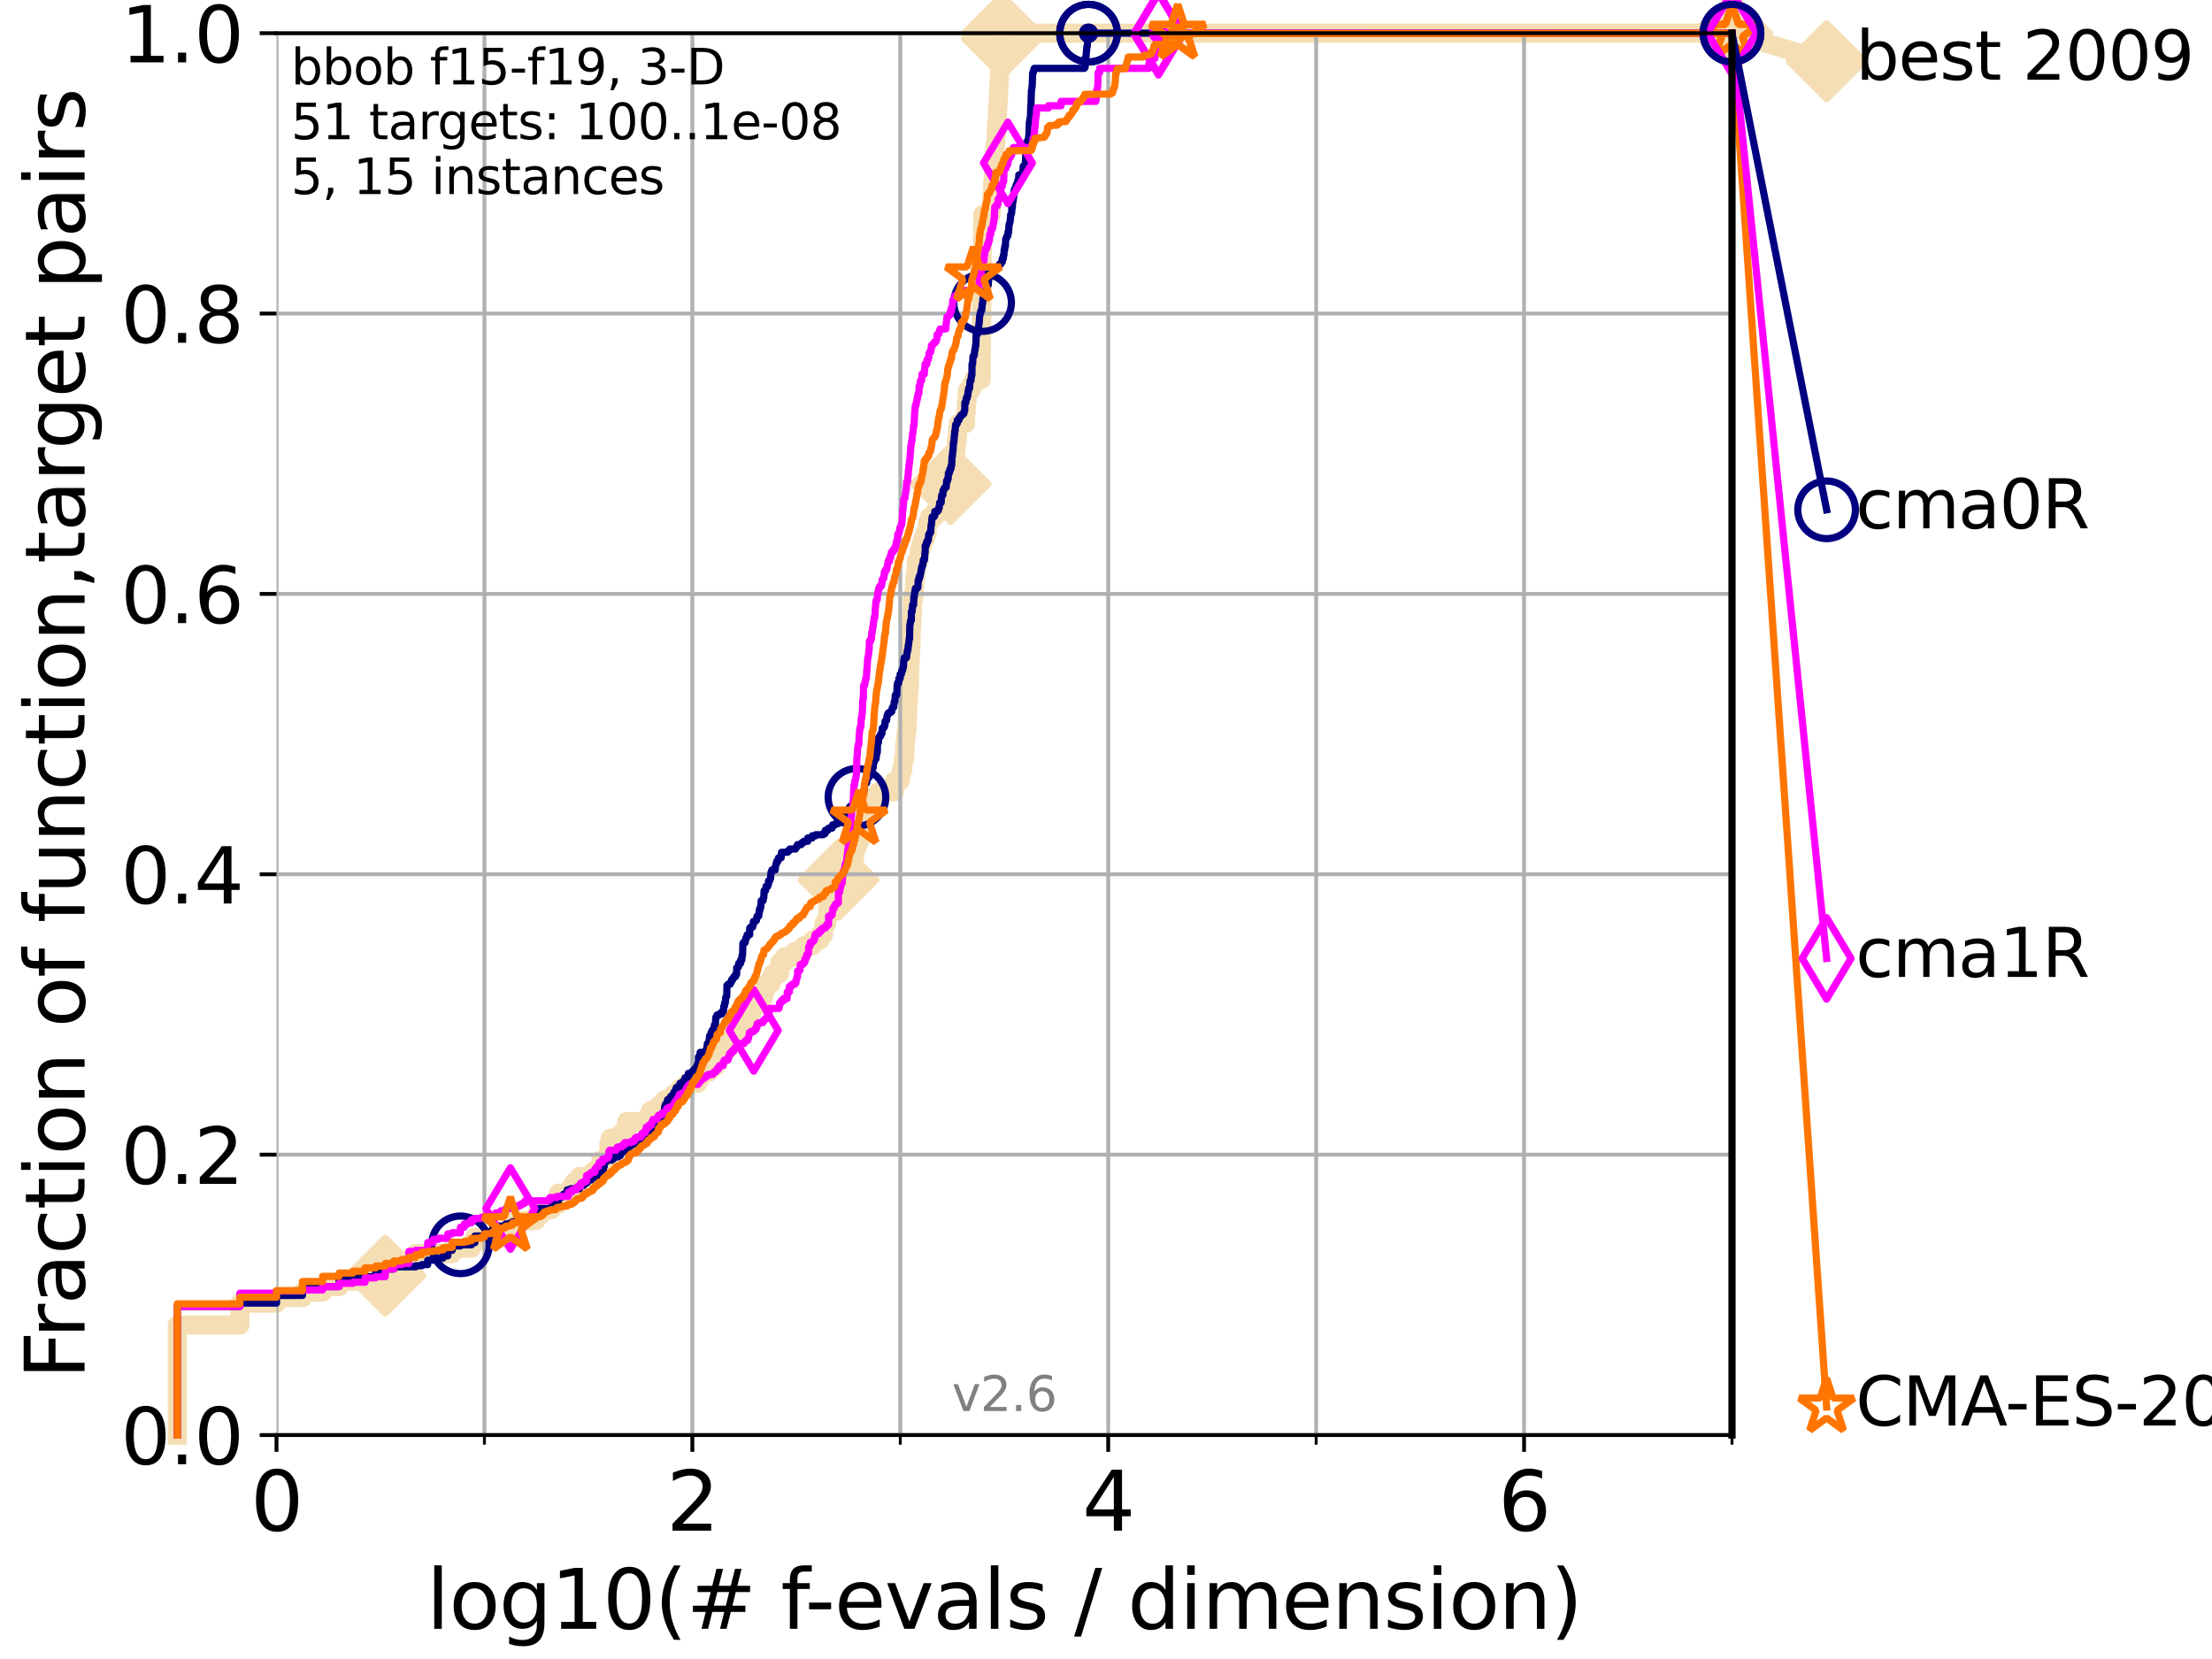 <?xml version="1.0" encoding="utf-8" standalone="no"?>
<!DOCTYPE svg PUBLIC "-//W3C//DTD SVG 1.1//EN"
  "http://www.w3.org/Graphics/SVG/1.1/DTD/svg11.dtd">
<svg xmlns:xlink="http://www.w3.org/1999/xlink" width="460.8pt" height="345.6pt" viewBox="0 0 460.8 345.6" xmlns="http://www.w3.org/2000/svg" version="1.1">
 <defs>
  <style type="text/css">*{stroke-linejoin: round; stroke-linecap: butt}</style>
 </defs>
 <g id="figure_1">
  <g id="patch_1">
   <path d="M 0 345.6 
L 460.8 345.6 
L 460.8 0 
L 0 0 
z
" style="fill: #ffffff"/>
  </g>
  <g id="axes_1">
   <g id="patch_2">
    <path d="M 57.6 298.944 
L 360.806 298.944 
L 360.806 6.912 
L 57.6 6.912 
z
" style="fill: #ffffff"/>
   </g>
   <g id="line2d_1">
    <path d="M 36.933 298.944 
L 36.933 276.04 
L 49.973 276.04 
L 49.973 271.459 
L 57.6 271.459 
L 57.6 270.313 
L 63.012 270.313 
L 63.012 269.168 
L 67.209 269.168 
L 67.209 268.023 
L 70.639 268.023 
L 70.639 266.878 
L 76.051 266.878 
L 76.051 265.733 
L 80.249 265.733 
L 80.249 264.587 
L 83.678 264.587 
L 83.678 263.442 
L 85.184 263.442 
L 85.184 262.297 
L 86.578 262.297 
L 86.578 261.152 
L 94.206 261.152 
L 94.206 260.006 
L 98.223 260.006 
L 98.223 258.861 
L 98.933 258.861 
L 98.933 257.716 
L 103.27 257.716 
L 103.27 256.571 
L 106.327 256.571 
L 106.327 255.426 
L 106.791 255.426 
L 106.791 254.28 
L 111.621 254.28 
L 111.621 253.135 
L 112.657 253.135 
L 112.657 251.99 
L 114.872 251.99 
L 114.872 250.845 
L 116.309 250.845 
L 116.309 248.554 
L 118.89 248.554 
L 118.89 247.409 
L 119.6 247.409 
L 119.6 246.264 
L 120.727 246.264 
L 120.727 245.118 
L 123.564 245.118 
L 123.564 243.973 
L 125.185 243.973 
L 125.185 241.683 
L 126.677 241.683 
L 126.677 240.538 
L 126.836 240.538 
L 126.836 238.247 
L 127.15 238.247 
L 127.15 237.102 
L 129.486 237.102 
L 129.486 235.957 
L 130.553 235.957 
L 130.553 233.666 
L 135.034 233.666 
L 135.034 232.521 
L 135.539 232.521 
L 135.539 231.376 
L 137.341 231.376 
L 137.341 230.231 
L 138.481 230.231 
L 138.481 229.085 
L 140.266 229.085 
L 140.266 227.94 
L 141.611 227.94 
L 141.611 226.795 
L 143.066 226.795 
L 143.066 225.65 
L 145.386 225.65 
L 145.386 224.504 
L 146.023 224.504 
L 146.023 223.359 
L 147.712 223.359 
L 147.712 222.214 
L 148.972 222.214 
L 148.972 221.069 
L 149.736 221.069 
L 149.736 219.924 
L 149.922 219.924 
L 149.922 218.778 
L 151.478 218.778 
L 151.478 217.633 
L 152.107 217.633 
L 152.107 216.488 
L 153.072 216.488 
L 153.072 215.343 
L 153.498 215.343 
L 153.498 214.197 
L 153.84 214.197 
L 153.84 213.052 
L 155.322 213.052 
L 155.322 211.907 
L 155.633 211.907 
L 155.633 210.762 
L 156.697 210.762 
L 156.697 209.617 
L 157.765 209.617 
L 157.765 208.471 
L 158.804 208.471 
L 158.804 207.326 
L 159.176 207.326 
L 159.176 206.181 
L 159.513 206.181 
L 159.513 205.036 
L 160.489 205.036 
L 160.489 203.89 
L 161.087 203.89 
L 161.087 202.745 
L 162.421 202.745 
L 162.492 200.455 
L 163.442 200.455 
L 163.442 199.31 
L 165.615 199.31 
L 165.615 198.164 
L 167.472 198.164 
L 167.472 197.019 
L 169.245 197.019 
L 169.245 195.874 
L 170.773 195.874 
L 170.773 194.729 
L 171.538 194.729 
L 171.538 193.583 
L 171.655 193.583 
L 171.655 192.438 
L 172.201 192.438 
L 172.201 191.293 
L 172.427 191.293 
L 172.455 189.003 
L 172.705 189.003 
L 172.705 187.857 
L 172.829 187.857 
L 172.829 186.712 
L 173.555 186.712 
L 173.621 184.422 
L 173.843 184.422 
L 173.843 183.276 
L 174.694 183.276 
L 174.694 182.131 
L 175.931 182.131 
L 175.931 180.986 
L 176.254 180.986 
L 176.254 179.841 
L 177.524 179.841 
L 177.524 178.696 
L 178.009 178.696 
L 178.009 177.55 
L 178.196 177.55 
L 178.196 176.405 
L 178.593 176.405 
L 178.593 175.26 
L 179.101 175.26 
L 179.101 174.115 
L 179.335 174.115 
L 179.335 172.969 
L 179.49 172.969 
L 179.49 171.824 
L 180.115 171.824 
L 180.115 170.679 
L 180.665 170.679 
L 180.665 169.534 
L 180.872 169.534 
L 180.872 168.389 
L 181.287 168.389 
L 181.366 166.098 
L 182.928 166.098 
L 182.928 164.953 
L 186.301 164.953 
L 186.362 162.662 
L 187.546 162.662 
L 187.546 161.517 
L 187.733 161.517 
L 187.733 160.372 
L 188.065 160.372 
L 188.168 158.082 
L 188.434 158.082 
L 188.511 154.646 
L 188.654 154.646 
L 188.654 153.501 
L 188.783 153.501 
L 188.783 152.355 
L 188.924 152.355 
L 189.017 148.92 
L 189.086 148.92 
L 189.115 146.629 
L 189.224 146.629 
L 189.304 143.194 
L 189.43 143.194 
L 189.531 137.467 
L 189.599 137.467 
L 189.683 135.177 
L 189.756 135.177 
L 189.85 130.596 
L 189.917 130.596 
L 189.983 128.306 
L 190.049 128.306 
L 190.082 124.87 
L 190.278 124.87 
L 190.278 123.725 
L 190.456 123.725 
L 190.537 121.434 
L 190.569 121.434 
L 190.569 120.289 
L 190.707 120.289 
L 190.707 119.144 
L 190.834 119.144 
L 190.923 116.853 
L 191.419 116.853 
L 191.419 115.708 
L 191.547 115.708 
L 191.547 114.563 
L 191.823 114.563 
L 191.823 113.418 
L 192.204 113.418 
L 192.204 112.273 
L 192.687 112.273 
L 192.687 111.127 
L 193.131 111.127 
L 193.233 108.837 
L 193.65 108.837 
L 193.65 107.692 
L 194.737 107.692 
L 194.737 106.546 
L 196.143 106.546 
L 196.143 105.401 
L 197.524 105.401 
L 197.524 104.256 
L 197.689 104.256 
L 197.689 103.111 
L 197.864 103.111 
L 197.972 100.82 
L 198.005 100.82 
L 198.005 99.675 
L 198.233 99.675 
L 198.233 98.53 
L 198.561 98.53 
L 198.561 97.385 
L 198.71 97.385 
L 198.71 96.239 
L 198.879 96.239 
L 198.879 95.094 
L 199.04 95.094 
L 199.04 93.949 
L 199.169 93.949 
L 199.26 91.659 
L 199.407 91.659 
L 199.514 89.368 
L 199.607 89.368 
L 199.607 88.223 
L 201.138 88.223 
L 201.189 85.932 
L 201.262 85.932 
L 201.359 83.642 
L 201.458 83.642 
L 201.515 81.352 
L 202.255 81.352 
L 202.255 80.206 
L 202.839 80.206 
L 202.839 79.061 
L 204.392 79.061 
L 204.482 66.464 
L 204.507 66.464 
L 204.616 52.721 
L 204.634 52.721 
L 204.737 44.704 
L 206.452 44.704 
L 206.559 42.414 
L 206.648 42.414 
L 206.687 40.123 
L 206.761 40.123 
L 206.829 37.833 
L 206.919 37.833 
L 207.004 34.397 
L 207.095 34.397 
L 207.177 32.107 
L 207.23 32.107 
L 207.331 29.816 
L 207.44 29.816 
L 207.522 27.526 
L 207.566 27.526 
L 207.65 25.236 
L 207.762 25.236 
L 207.858 21.8 
L 207.915 21.8 
L 208.023 19.509 
L 208.036 19.509 
L 208.11 17.219 
L 208.162 17.219 
L 208.214 14.929 
L 208.285 14.929 
L 208.393 11.493 
L 208.478 11.493 
L 208.589 9.202 
L 208.632 9.202 
L 208.732 6.912 
L 360.806 6.912 
L 360.806 6.912 
" style="fill: none; stroke: #f5deb3; stroke-width: 4; stroke-linecap: square"/>
   </g>
   <g id="line2d_2">
    <defs>
     <path id="m0fc7208597" d="M -0 7.778 
L 7.778 0 
L 0 -7.778 
L -7.778 -0 
z
" style="stroke: #f5deb3; stroke-width: 1.5; stroke-linejoin: miter"/>
    </defs>
    <g>
     <use xlink:href="#m0fc7208597" x="80.249" y="265.733" style="fill: #f5deb3; stroke: #f5deb3; stroke-width: 1.5; stroke-linejoin: miter"/>
     <use xlink:href="#m0fc7208597" x="174.694" y="183.276" style="fill: #f5deb3; stroke: #f5deb3; stroke-width: 1.5; stroke-linejoin: miter"/>
     <use xlink:href="#m0fc7208597" x="198.005" y="100.82" style="fill: #f5deb3; stroke: #f5deb3; stroke-width: 1.5; stroke-linejoin: miter"/>
     <use xlink:href="#m0fc7208597" x="208.732" y="8.057" style="fill: #f5deb3; stroke: #f5deb3; stroke-width: 1.5; stroke-linejoin: miter"/>
     <use xlink:href="#m0fc7208597" x="208.732" y="6.912" style="fill: #f5deb3; stroke: #f5deb3; stroke-width: 1.5; stroke-linejoin: miter"/>
     <use xlink:href="#m0fc7208597" x="360.806" y="6.912" style="fill: #f5deb3; stroke: #f5deb3; stroke-width: 1.5; stroke-linejoin: miter"/>
    </g>
   </g>
   <g id="line2d_3">
    <path style="fill: none; stroke: #f5deb3; stroke-width: 4; stroke-linecap: square"/>
    <g/>
   </g>
   <g id="line2d_4">
    <path d="M 360.806 6.912 
L 380.515 12.753 
" style="fill: none; stroke: #f5deb3; stroke-width: 4; stroke-linecap: square"/>
    <g>
     <use xlink:href="#m0fc7208597" x="360.806" y="6.912" style="fill: #f5deb3; stroke: #f5deb3; stroke-width: 1.5; stroke-linejoin: miter"/>
     <use xlink:href="#m0fc7208597" x="380.515" y="12.753" style="fill: #f5deb3; stroke: #f5deb3; stroke-width: 1.5; stroke-linejoin: miter"/>
    </g>
   </g>
   <g id="matplotlib.axis_1">
    <g id="xtick_1">
     <g id="line2d_5">
      <path d="M 57.6 298.944 
L 57.6 6.912 
" clip-path="url(#p2a749f3a4d)" style="fill: none; stroke: #b0b0b0; stroke-width: 0.8; stroke-linecap: square"/>
     </g>
     <g id="line2d_6">
      <defs>
       <path id="m5ca3f4815f" d="M 0 0 
L 0 3.5 
" style="stroke: #000000; stroke-width: 0.8"/>
      </defs>
      <g>
       <use xlink:href="#m5ca3f4815f" x="57.6" y="298.944" style="stroke: #000000; stroke-width: 0.8"/>
      </g>
     </g>
     <g id="text_1">
      <!-- 0 -->
      <g transform="translate(52.192 318.861)scale(0.17 -0.17)">
       <defs>
        <path id="DejaVuSans-30" d="M 2034 4250 
Q 1547 4250 1301 3770 
Q 1056 3291 1056 2328 
Q 1056 1369 1301 889 
Q 1547 409 2034 409 
Q 2525 409 2770 889 
Q 3016 1369 3016 2328 
Q 3016 3291 2770 3770 
Q 2525 4250 2034 4250 
z
M 2034 4750 
Q 2819 4750 3233 4129 
Q 3647 3509 3647 2328 
Q 3647 1150 3233 529 
Q 2819 -91 2034 -91 
Q 1250 -91 836 529 
Q 422 1150 422 2328 
Q 422 3509 836 4129 
Q 1250 4750 2034 4750 
z
" transform="scale(0.016)"/>
       </defs>
       <use xlink:href="#DejaVuSans-30"/>
      </g>
     </g>
    </g>
    <g id="xtick_2">
     <g id="line2d_7">
      <path d="M 144.23 298.944 
L 144.23 6.912 
" clip-path="url(#p2a749f3a4d)" style="fill: none; stroke: #b0b0b0; stroke-width: 0.8; stroke-linecap: square"/>
     </g>
     <g id="line2d_8">
      <g>
       <use xlink:href="#m5ca3f4815f" x="144.23" y="298.944" style="stroke: #000000; stroke-width: 0.8"/>
      </g>
     </g>
     <g id="text_2">
      <!-- 2 -->
      <g transform="translate(138.822 318.861)scale(0.17 -0.17)">
       <defs>
        <path id="DejaVuSans-32" d="M 1228 531 
L 3431 531 
L 3431 0 
L 469 0 
L 469 531 
Q 828 903 1448 1529 
Q 2069 2156 2228 2338 
Q 2531 2678 2651 2914 
Q 2772 3150 2772 3378 
Q 2772 3750 2511 3984 
Q 2250 4219 1831 4219 
Q 1534 4219 1204 4116 
Q 875 4013 500 3803 
L 500 4441 
Q 881 4594 1212 4672 
Q 1544 4750 1819 4750 
Q 2544 4750 2975 4387 
Q 3406 4025 3406 3419 
Q 3406 3131 3298 2873 
Q 3191 2616 2906 2266 
Q 2828 2175 2409 1742 
Q 1991 1309 1228 531 
z
" transform="scale(0.016)"/>
       </defs>
       <use xlink:href="#DejaVuSans-32"/>
      </g>
     </g>
    </g>
    <g id="xtick_3">
     <g id="line2d_9">
      <path d="M 230.861 298.944 
L 230.861 6.912 
" clip-path="url(#p2a749f3a4d)" style="fill: none; stroke: #b0b0b0; stroke-width: 0.8; stroke-linecap: square"/>
     </g>
     <g id="line2d_10">
      <g>
       <use xlink:href="#m5ca3f4815f" x="230.861" y="298.944" style="stroke: #000000; stroke-width: 0.8"/>
      </g>
     </g>
     <g id="text_3">
      <!-- 4 -->
      <g transform="translate(225.453 318.861)scale(0.17 -0.17)">
       <defs>
        <path id="DejaVuSans-34" d="M 2419 4116 
L 825 1625 
L 2419 1625 
L 2419 4116 
z
M 2253 4666 
L 3047 4666 
L 3047 1625 
L 3713 1625 
L 3713 1100 
L 3047 1100 
L 3047 0 
L 2419 0 
L 2419 1100 
L 313 1100 
L 313 1709 
L 2253 4666 
z
" transform="scale(0.016)"/>
       </defs>
       <use xlink:href="#DejaVuSans-34"/>
      </g>
     </g>
    </g>
    <g id="xtick_4">
     <g id="line2d_11">
      <path d="M 317.491 298.944 
L 317.491 6.912 
" clip-path="url(#p2a749f3a4d)" style="fill: none; stroke: #b0b0b0; stroke-width: 0.8; stroke-linecap: square"/>
     </g>
     <g id="line2d_12">
      <g>
       <use xlink:href="#m5ca3f4815f" x="317.491" y="298.944" style="stroke: #000000; stroke-width: 0.8"/>
      </g>
     </g>
     <g id="text_4">
      <!-- 6 -->
      <g transform="translate(312.083 318.861)scale(0.17 -0.17)">
       <defs>
        <path id="DejaVuSans-36" d="M 2113 2584 
Q 1688 2584 1439 2293 
Q 1191 2003 1191 1497 
Q 1191 994 1439 701 
Q 1688 409 2113 409 
Q 2538 409 2786 701 
Q 3034 994 3034 1497 
Q 3034 2003 2786 2293 
Q 2538 2584 2113 2584 
z
M 3366 4563 
L 3366 3988 
Q 3128 4100 2886 4159 
Q 2644 4219 2406 4219 
Q 1781 4219 1451 3797 
Q 1122 3375 1075 2522 
Q 1259 2794 1537 2939 
Q 1816 3084 2150 3084 
Q 2853 3084 3261 2657 
Q 3669 2231 3669 1497 
Q 3669 778 3244 343 
Q 2819 -91 2113 -91 
Q 1303 -91 875 529 
Q 447 1150 447 2328 
Q 447 3434 972 4092 
Q 1497 4750 2381 4750 
Q 2619 4750 2861 4703 
Q 3103 4656 3366 4563 
z
" transform="scale(0.016)"/>
       </defs>
       <use xlink:href="#DejaVuSans-36"/>
      </g>
     </g>
    </g>
    <g id="xtick_5">
     <g id="line2d_13">
      <path d="M 100.915 298.944 
L 100.915 6.912 
" clip-path="url(#p2a749f3a4d)" style="fill: none; stroke: #b0b0b0; stroke-width: 0.8; stroke-linecap: square"/>
     </g>
     <g id="line2d_14">
      <defs>
       <path id="m9e2f0425d8" d="M 0 0 
L 0 2 
" style="stroke: #000000; stroke-width: 0.6"/>
      </defs>
      <g>
       <use xlink:href="#m9e2f0425d8" x="100.915" y="298.944" style="stroke: #000000; stroke-width: 0.6"/>
      </g>
     </g>
    </g>
    <g id="xtick_6">
     <g id="line2d_15">
      <path d="M 187.546 298.944 
L 187.546 6.912 
" clip-path="url(#p2a749f3a4d)" style="fill: none; stroke: #b0b0b0; stroke-width: 0.8; stroke-linecap: square"/>
     </g>
     <g id="line2d_16">
      <g>
       <use xlink:href="#m9e2f0425d8" x="187.546" y="298.944" style="stroke: #000000; stroke-width: 0.6"/>
      </g>
     </g>
    </g>
    <g id="xtick_7">
     <g id="line2d_17">
      <path d="M 274.176 298.944 
L 274.176 6.912 
" clip-path="url(#p2a749f3a4d)" style="fill: none; stroke: #b0b0b0; stroke-width: 0.8; stroke-linecap: square"/>
     </g>
     <g id="line2d_18">
      <g>
       <use xlink:href="#m9e2f0425d8" x="274.176" y="298.944" style="stroke: #000000; stroke-width: 0.6"/>
      </g>
     </g>
    </g>
    <g id="xtick_8">
     <g id="line2d_19">
      <path d="M 360.806 298.944 
L 360.806 6.912 
" clip-path="url(#p2a749f3a4d)" style="fill: none; stroke: #b0b0b0; stroke-width: 0.8; stroke-linecap: square"/>
     </g>
     <g id="line2d_20">
      <g>
       <use xlink:href="#m9e2f0425d8" x="360.806" y="298.944" style="stroke: #000000; stroke-width: 0.6"/>
      </g>
     </g>
    </g>
    <g id="text_5">
     <!-- log10(# f-evals / dimension) -->
     <g transform="translate(88.823 339.314)scale(0.17 -0.17)">
      <defs>
       <path id="DejaVuSans-6c" d="M 603 4863 
L 1178 4863 
L 1178 0 
L 603 0 
L 603 4863 
z
" transform="scale(0.016)"/>
       <path id="DejaVuSans-6f" d="M 1959 3097 
Q 1497 3097 1228 2736 
Q 959 2375 959 1747 
Q 959 1119 1226 758 
Q 1494 397 1959 397 
Q 2419 397 2687 759 
Q 2956 1122 2956 1747 
Q 2956 2369 2687 2733 
Q 2419 3097 1959 3097 
z
M 1959 3584 
Q 2709 3584 3137 3096 
Q 3566 2609 3566 1747 
Q 3566 888 3137 398 
Q 2709 -91 1959 -91 
Q 1206 -91 779 398 
Q 353 888 353 1747 
Q 353 2609 779 3096 
Q 1206 3584 1959 3584 
z
" transform="scale(0.016)"/>
       <path id="DejaVuSans-67" d="M 2906 1791 
Q 2906 2416 2648 2759 
Q 2391 3103 1925 3103 
Q 1463 3103 1205 2759 
Q 947 2416 947 1791 
Q 947 1169 1205 825 
Q 1463 481 1925 481 
Q 2391 481 2648 825 
Q 2906 1169 2906 1791 
z
M 3481 434 
Q 3481 -459 3084 -895 
Q 2688 -1331 1869 -1331 
Q 1566 -1331 1297 -1286 
Q 1028 -1241 775 -1147 
L 775 -588 
Q 1028 -725 1275 -790 
Q 1522 -856 1778 -856 
Q 2344 -856 2625 -561 
Q 2906 -266 2906 331 
L 2906 616 
Q 2728 306 2450 153 
Q 2172 0 1784 0 
Q 1141 0 747 490 
Q 353 981 353 1791 
Q 353 2603 747 3093 
Q 1141 3584 1784 3584 
Q 2172 3584 2450 3431 
Q 2728 3278 2906 2969 
L 2906 3500 
L 3481 3500 
L 3481 434 
z
" transform="scale(0.016)"/>
       <path id="DejaVuSans-31" d="M 794 531 
L 1825 531 
L 1825 4091 
L 703 3866 
L 703 4441 
L 1819 4666 
L 2450 4666 
L 2450 531 
L 3481 531 
L 3481 0 
L 794 0 
L 794 531 
z
" transform="scale(0.016)"/>
       <path id="DejaVuSans-28" d="M 1984 4856 
Q 1566 4138 1362 3434 
Q 1159 2731 1159 2009 
Q 1159 1288 1364 580 
Q 1569 -128 1984 -844 
L 1484 -844 
Q 1016 -109 783 600 
Q 550 1309 550 2009 
Q 550 2706 781 3412 
Q 1013 4119 1484 4856 
L 1984 4856 
z
" transform="scale(0.016)"/>
       <path id="DejaVuSans-23" d="M 3272 2816 
L 2363 2816 
L 2100 1772 
L 3016 1772 
L 3272 2816 
z
M 2803 4594 
L 2478 3297 
L 3391 3297 
L 3719 4594 
L 4219 4594 
L 3897 3297 
L 4872 3297 
L 4872 2816 
L 3775 2816 
L 3519 1772 
L 4513 1772 
L 4513 1294 
L 3397 1294 
L 3072 0 
L 2572 0 
L 2894 1294 
L 1978 1294 
L 1656 0 
L 1153 0 
L 1478 1294 
L 494 1294 
L 494 1772 
L 1594 1772 
L 1856 2816 
L 850 2816 
L 850 3297 
L 1978 3297 
L 2297 4594 
L 2803 4594 
z
" transform="scale(0.016)"/>
       <path id="DejaVuSans-20" transform="scale(0.016)"/>
       <path id="DejaVuSans-66" d="M 2375 4863 
L 2375 4384 
L 1825 4384 
Q 1516 4384 1395 4259 
Q 1275 4134 1275 3809 
L 1275 3500 
L 2222 3500 
L 2222 3053 
L 1275 3053 
L 1275 0 
L 697 0 
L 697 3053 
L 147 3053 
L 147 3500 
L 697 3500 
L 697 3744 
Q 697 4328 969 4595 
Q 1241 4863 1831 4863 
L 2375 4863 
z
" transform="scale(0.016)"/>
       <path id="DejaVuSans-2d" d="M 313 2009 
L 1997 2009 
L 1997 1497 
L 313 1497 
L 313 2009 
z
" transform="scale(0.016)"/>
       <path id="DejaVuSans-65" d="M 3597 1894 
L 3597 1613 
L 953 1613 
Q 991 1019 1311 708 
Q 1631 397 2203 397 
Q 2534 397 2845 478 
Q 3156 559 3463 722 
L 3463 178 
Q 3153 47 2828 -22 
Q 2503 -91 2169 -91 
Q 1331 -91 842 396 
Q 353 884 353 1716 
Q 353 2575 817 3079 
Q 1281 3584 2069 3584 
Q 2775 3584 3186 3129 
Q 3597 2675 3597 1894 
z
M 3022 2063 
Q 3016 2534 2758 2815 
Q 2500 3097 2075 3097 
Q 1594 3097 1305 2825 
Q 1016 2553 972 2059 
L 3022 2063 
z
" transform="scale(0.016)"/>
       <path id="DejaVuSans-76" d="M 191 3500 
L 800 3500 
L 1894 563 
L 2988 3500 
L 3597 3500 
L 2284 0 
L 1503 0 
L 191 3500 
z
" transform="scale(0.016)"/>
       <path id="DejaVuSans-61" d="M 2194 1759 
Q 1497 1759 1228 1600 
Q 959 1441 959 1056 
Q 959 750 1161 570 
Q 1363 391 1709 391 
Q 2188 391 2477 730 
Q 2766 1069 2766 1631 
L 2766 1759 
L 2194 1759 
z
M 3341 1997 
L 3341 0 
L 2766 0 
L 2766 531 
Q 2569 213 2275 61 
Q 1981 -91 1556 -91 
Q 1019 -91 701 211 
Q 384 513 384 1019 
Q 384 1609 779 1909 
Q 1175 2209 1959 2209 
L 2766 2209 
L 2766 2266 
Q 2766 2663 2505 2880 
Q 2244 3097 1772 3097 
Q 1472 3097 1187 3025 
Q 903 2953 641 2809 
L 641 3341 
Q 956 3463 1253 3523 
Q 1550 3584 1831 3584 
Q 2591 3584 2966 3190 
Q 3341 2797 3341 1997 
z
" transform="scale(0.016)"/>
       <path id="DejaVuSans-73" d="M 2834 3397 
L 2834 2853 
Q 2591 2978 2328 3040 
Q 2066 3103 1784 3103 
Q 1356 3103 1142 2972 
Q 928 2841 928 2578 
Q 928 2378 1081 2264 
Q 1234 2150 1697 2047 
L 1894 2003 
Q 2506 1872 2764 1633 
Q 3022 1394 3022 966 
Q 3022 478 2636 193 
Q 2250 -91 1575 -91 
Q 1294 -91 989 -36 
Q 684 19 347 128 
L 347 722 
Q 666 556 975 473 
Q 1284 391 1588 391 
Q 1994 391 2212 530 
Q 2431 669 2431 922 
Q 2431 1156 2273 1281 
Q 2116 1406 1581 1522 
L 1381 1569 
Q 847 1681 609 1914 
Q 372 2147 372 2553 
Q 372 3047 722 3315 
Q 1072 3584 1716 3584 
Q 2034 3584 2315 3537 
Q 2597 3491 2834 3397 
z
" transform="scale(0.016)"/>
       <path id="DejaVuSans-2f" d="M 1625 4666 
L 2156 4666 
L 531 -594 
L 0 -594 
L 1625 4666 
z
" transform="scale(0.016)"/>
       <path id="DejaVuSans-64" d="M 2906 2969 
L 2906 4863 
L 3481 4863 
L 3481 0 
L 2906 0 
L 2906 525 
Q 2725 213 2448 61 
Q 2172 -91 1784 -91 
Q 1150 -91 751 415 
Q 353 922 353 1747 
Q 353 2572 751 3078 
Q 1150 3584 1784 3584 
Q 2172 3584 2448 3432 
Q 2725 3281 2906 2969 
z
M 947 1747 
Q 947 1113 1208 752 
Q 1469 391 1925 391 
Q 2381 391 2643 752 
Q 2906 1113 2906 1747 
Q 2906 2381 2643 2742 
Q 2381 3103 1925 3103 
Q 1469 3103 1208 2742 
Q 947 2381 947 1747 
z
" transform="scale(0.016)"/>
       <path id="DejaVuSans-69" d="M 603 3500 
L 1178 3500 
L 1178 0 
L 603 0 
L 603 3500 
z
M 603 4863 
L 1178 4863 
L 1178 4134 
L 603 4134 
L 603 4863 
z
" transform="scale(0.016)"/>
       <path id="DejaVuSans-6d" d="M 3328 2828 
Q 3544 3216 3844 3400 
Q 4144 3584 4550 3584 
Q 5097 3584 5394 3201 
Q 5691 2819 5691 2113 
L 5691 0 
L 5113 0 
L 5113 2094 
Q 5113 2597 4934 2840 
Q 4756 3084 4391 3084 
Q 3944 3084 3684 2787 
Q 3425 2491 3425 1978 
L 3425 0 
L 2847 0 
L 2847 2094 
Q 2847 2600 2669 2842 
Q 2491 3084 2119 3084 
Q 1678 3084 1418 2786 
Q 1159 2488 1159 1978 
L 1159 0 
L 581 0 
L 581 3500 
L 1159 3500 
L 1159 2956 
Q 1356 3278 1631 3431 
Q 1906 3584 2284 3584 
Q 2666 3584 2933 3390 
Q 3200 3197 3328 2828 
z
" transform="scale(0.016)"/>
       <path id="DejaVuSans-6e" d="M 3513 2113 
L 3513 0 
L 2938 0 
L 2938 2094 
Q 2938 2591 2744 2837 
Q 2550 3084 2163 3084 
Q 1697 3084 1428 2787 
Q 1159 2491 1159 1978 
L 1159 0 
L 581 0 
L 581 3500 
L 1159 3500 
L 1159 2956 
Q 1366 3272 1645 3428 
Q 1925 3584 2291 3584 
Q 2894 3584 3203 3211 
Q 3513 2838 3513 2113 
z
" transform="scale(0.016)"/>
       <path id="DejaVuSans-29" d="M 513 4856 
L 1013 4856 
Q 1481 4119 1714 3412 
Q 1947 2706 1947 2009 
Q 1947 1309 1714 600 
Q 1481 -109 1013 -844 
L 513 -844 
Q 928 -128 1133 580 
Q 1338 1288 1338 2009 
Q 1338 2731 1133 3434 
Q 928 4138 513 4856 
z
" transform="scale(0.016)"/>
      </defs>
      <use xlink:href="#DejaVuSans-6c"/>
      <use xlink:href="#DejaVuSans-6f" x="27.783"/>
      <use xlink:href="#DejaVuSans-67" x="88.965"/>
      <use xlink:href="#DejaVuSans-31" x="152.441"/>
      <use xlink:href="#DejaVuSans-30" x="216.064"/>
      <use xlink:href="#DejaVuSans-28" x="279.688"/>
      <use xlink:href="#DejaVuSans-23" x="318.701"/>
      <use xlink:href="#DejaVuSans-20" x="402.49"/>
      <use xlink:href="#DejaVuSans-66" x="434.277"/>
      <use xlink:href="#DejaVuSans-2d" x="463.982"/>
      <use xlink:href="#DejaVuSans-65" x="500.066"/>
      <use xlink:href="#DejaVuSans-76" x="561.59"/>
      <use xlink:href="#DejaVuSans-61" x="620.77"/>
      <use xlink:href="#DejaVuSans-6c" x="682.049"/>
      <use xlink:href="#DejaVuSans-73" x="709.832"/>
      <use xlink:href="#DejaVuSans-20" x="761.932"/>
      <use xlink:href="#DejaVuSans-2f" x="793.719"/>
      <use xlink:href="#DejaVuSans-20" x="827.41"/>
      <use xlink:href="#DejaVuSans-64" x="859.197"/>
      <use xlink:href="#DejaVuSans-69" x="922.674"/>
      <use xlink:href="#DejaVuSans-6d" x="950.457"/>
      <use xlink:href="#DejaVuSans-65" x="1047.869"/>
      <use xlink:href="#DejaVuSans-6e" x="1109.393"/>
      <use xlink:href="#DejaVuSans-73" x="1172.771"/>
      <use xlink:href="#DejaVuSans-69" x="1224.871"/>
      <use xlink:href="#DejaVuSans-6f" x="1252.654"/>
      <use xlink:href="#DejaVuSans-6e" x="1313.836"/>
      <use xlink:href="#DejaVuSans-29" x="1377.215"/>
     </g>
    </g>
   </g>
   <g id="matplotlib.axis_2">
    <g id="ytick_1">
     <g id="line2d_21">
      <path d="M 57.6 298.944 
L 360.806 298.944 
" clip-path="url(#p2a749f3a4d)" style="fill: none; stroke: #b0b0b0; stroke-width: 0.8; stroke-linecap: square"/>
     </g>
     <g id="line2d_22">
      <defs>
       <path id="m3cc8f84623" d="M 0 0 
L -3.5 0 
" style="stroke: #000000; stroke-width: 0.8"/>
      </defs>
      <g>
       <use xlink:href="#m3cc8f84623" x="57.6" y="298.944" style="stroke: #000000; stroke-width: 0.8"/>
      </g>
     </g>
     <g id="text_6">
      <!-- 0.0 -->
      <g transform="translate(25.155 305.023)scale(0.16 -0.16)">
       <defs>
        <path id="DejaVuSans-2e" d="M 684 794 
L 1344 794 
L 1344 0 
L 684 0 
L 684 794 
z
" transform="scale(0.016)"/>
       </defs>
       <use xlink:href="#DejaVuSans-30"/>
       <use xlink:href="#DejaVuSans-2e" x="63.623"/>
       <use xlink:href="#DejaVuSans-30" x="95.41"/>
      </g>
     </g>
    </g>
    <g id="ytick_2">
     <g id="line2d_23">
      <path d="M 57.6 240.538 
L 360.806 240.538 
" clip-path="url(#p2a749f3a4d)" style="fill: none; stroke: #b0b0b0; stroke-width: 0.8; stroke-linecap: square"/>
     </g>
     <g id="line2d_24">
      <g>
       <use xlink:href="#m3cc8f84623" x="57.6" y="240.538" style="stroke: #000000; stroke-width: 0.8"/>
      </g>
     </g>
     <g id="text_7">
      <!-- 0.2 -->
      <g transform="translate(25.155 246.616)scale(0.16 -0.16)">
       <use xlink:href="#DejaVuSans-30"/>
       <use xlink:href="#DejaVuSans-2e" x="63.623"/>
       <use xlink:href="#DejaVuSans-32" x="95.41"/>
      </g>
     </g>
    </g>
    <g id="ytick_3">
     <g id="line2d_25">
      <path d="M 57.6 182.131 
L 360.806 182.131 
" clip-path="url(#p2a749f3a4d)" style="fill: none; stroke: #b0b0b0; stroke-width: 0.8; stroke-linecap: square"/>
     </g>
     <g id="line2d_26">
      <g>
       <use xlink:href="#m3cc8f84623" x="57.6" y="182.131" style="stroke: #000000; stroke-width: 0.8"/>
      </g>
     </g>
     <g id="text_8">
      <!-- 0.4 -->
      <g transform="translate(25.155 188.21)scale(0.16 -0.16)">
       <use xlink:href="#DejaVuSans-30"/>
       <use xlink:href="#DejaVuSans-2e" x="63.623"/>
       <use xlink:href="#DejaVuSans-34" x="95.41"/>
      </g>
     </g>
    </g>
    <g id="ytick_4">
     <g id="line2d_27">
      <path d="M 57.6 123.725 
L 360.806 123.725 
" clip-path="url(#p2a749f3a4d)" style="fill: none; stroke: #b0b0b0; stroke-width: 0.8; stroke-linecap: square"/>
     </g>
     <g id="line2d_28">
      <g>
       <use xlink:href="#m3cc8f84623" x="57.6" y="123.725" style="stroke: #000000; stroke-width: 0.8"/>
      </g>
     </g>
     <g id="text_9">
      <!-- 0.6 -->
      <g transform="translate(25.155 129.804)scale(0.16 -0.16)">
       <use xlink:href="#DejaVuSans-30"/>
       <use xlink:href="#DejaVuSans-2e" x="63.623"/>
       <use xlink:href="#DejaVuSans-36" x="95.41"/>
      </g>
     </g>
    </g>
    <g id="ytick_5">
     <g id="line2d_29">
      <path d="M 57.6 65.318 
L 360.806 65.318 
" clip-path="url(#p2a749f3a4d)" style="fill: none; stroke: #b0b0b0; stroke-width: 0.8; stroke-linecap: square"/>
     </g>
     <g id="line2d_30">
      <g>
       <use xlink:href="#m3cc8f84623" x="57.6" y="65.318" style="stroke: #000000; stroke-width: 0.8"/>
      </g>
     </g>
     <g id="text_10">
      <!-- 0.8 -->
      <g transform="translate(25.155 71.397)scale(0.16 -0.16)">
       <defs>
        <path id="DejaVuSans-38" d="M 2034 2216 
Q 1584 2216 1326 1975 
Q 1069 1734 1069 1313 
Q 1069 891 1326 650 
Q 1584 409 2034 409 
Q 2484 409 2743 651 
Q 3003 894 3003 1313 
Q 3003 1734 2745 1975 
Q 2488 2216 2034 2216 
z
M 1403 2484 
Q 997 2584 770 2862 
Q 544 3141 544 3541 
Q 544 4100 942 4425 
Q 1341 4750 2034 4750 
Q 2731 4750 3128 4425 
Q 3525 4100 3525 3541 
Q 3525 3141 3298 2862 
Q 3072 2584 2669 2484 
Q 3125 2378 3379 2068 
Q 3634 1759 3634 1313 
Q 3634 634 3220 271 
Q 2806 -91 2034 -91 
Q 1263 -91 848 271 
Q 434 634 434 1313 
Q 434 1759 690 2068 
Q 947 2378 1403 2484 
z
M 1172 3481 
Q 1172 3119 1398 2916 
Q 1625 2713 2034 2713 
Q 2441 2713 2670 2916 
Q 2900 3119 2900 3481 
Q 2900 3844 2670 4047 
Q 2441 4250 2034 4250 
Q 1625 4250 1398 4047 
Q 1172 3844 1172 3481 
z
" transform="scale(0.016)"/>
       </defs>
       <use xlink:href="#DejaVuSans-30"/>
       <use xlink:href="#DejaVuSans-2e" x="63.623"/>
       <use xlink:href="#DejaVuSans-38" x="95.41"/>
      </g>
     </g>
    </g>
    <g id="ytick_6">
     <g id="line2d_31">
      <path d="M 57.6 6.912 
L 360.806 6.912 
" clip-path="url(#p2a749f3a4d)" style="fill: none; stroke: #b0b0b0; stroke-width: 0.8; stroke-linecap: square"/>
     </g>
     <g id="line2d_32">
      <g>
       <use xlink:href="#m3cc8f84623" x="57.6" y="6.912" style="stroke: #000000; stroke-width: 0.8"/>
      </g>
     </g>
     <g id="text_11">
      <!-- 1.0 -->
      <g transform="translate(25.155 12.991)scale(0.16 -0.16)">
       <use xlink:href="#DejaVuSans-31"/>
       <use xlink:href="#DejaVuSans-2e" x="63.623"/>
       <use xlink:href="#DejaVuSans-30" x="95.41"/>
      </g>
     </g>
    </g>
    <g id="text_12">
     <!-- Fraction of function,target pairs -->
     <g transform="translate(17.62 287.313)rotate(-90)scale(0.17 -0.17)">
      <defs>
       <path id="DejaVuSans-46" d="M 628 4666 
L 3309 4666 
L 3309 4134 
L 1259 4134 
L 1259 2759 
L 3109 2759 
L 3109 2228 
L 1259 2228 
L 1259 0 
L 628 0 
L 628 4666 
z
" transform="scale(0.016)"/>
       <path id="DejaVuSans-72" d="M 2631 2963 
Q 2534 3019 2420 3045 
Q 2306 3072 2169 3072 
Q 1681 3072 1420 2755 
Q 1159 2438 1159 1844 
L 1159 0 
L 581 0 
L 581 3500 
L 1159 3500 
L 1159 2956 
Q 1341 3275 1631 3429 
Q 1922 3584 2338 3584 
Q 2397 3584 2469 3576 
Q 2541 3569 2628 3553 
L 2631 2963 
z
" transform="scale(0.016)"/>
       <path id="DejaVuSans-63" d="M 3122 3366 
L 3122 2828 
Q 2878 2963 2633 3030 
Q 2388 3097 2138 3097 
Q 1578 3097 1268 2742 
Q 959 2388 959 1747 
Q 959 1106 1268 751 
Q 1578 397 2138 397 
Q 2388 397 2633 464 
Q 2878 531 3122 666 
L 3122 134 
Q 2881 22 2623 -34 
Q 2366 -91 2075 -91 
Q 1284 -91 818 406 
Q 353 903 353 1747 
Q 353 2603 823 3093 
Q 1294 3584 2113 3584 
Q 2378 3584 2631 3529 
Q 2884 3475 3122 3366 
z
" transform="scale(0.016)"/>
       <path id="DejaVuSans-74" d="M 1172 4494 
L 1172 3500 
L 2356 3500 
L 2356 3053 
L 1172 3053 
L 1172 1153 
Q 1172 725 1289 603 
Q 1406 481 1766 481 
L 2356 481 
L 2356 0 
L 1766 0 
Q 1100 0 847 248 
Q 594 497 594 1153 
L 594 3053 
L 172 3053 
L 172 3500 
L 594 3500 
L 594 4494 
L 1172 4494 
z
" transform="scale(0.016)"/>
       <path id="DejaVuSans-75" d="M 544 1381 
L 544 3500 
L 1119 3500 
L 1119 1403 
Q 1119 906 1312 657 
Q 1506 409 1894 409 
Q 2359 409 2629 706 
Q 2900 1003 2900 1516 
L 2900 3500 
L 3475 3500 
L 3475 0 
L 2900 0 
L 2900 538 
Q 2691 219 2414 64 
Q 2138 -91 1772 -91 
Q 1169 -91 856 284 
Q 544 659 544 1381 
z
M 1991 3584 
L 1991 3584 
z
" transform="scale(0.016)"/>
       <path id="DejaVuSans-2c" d="M 750 794 
L 1409 794 
L 1409 256 
L 897 -744 
L 494 -744 
L 750 256 
L 750 794 
z
" transform="scale(0.016)"/>
       <path id="DejaVuSans-70" d="M 1159 525 
L 1159 -1331 
L 581 -1331 
L 581 3500 
L 1159 3500 
L 1159 2969 
Q 1341 3281 1617 3432 
Q 1894 3584 2278 3584 
Q 2916 3584 3314 3078 
Q 3713 2572 3713 1747 
Q 3713 922 3314 415 
Q 2916 -91 2278 -91 
Q 1894 -91 1617 61 
Q 1341 213 1159 525 
z
M 3116 1747 
Q 3116 2381 2855 2742 
Q 2594 3103 2138 3103 
Q 1681 3103 1420 2742 
Q 1159 2381 1159 1747 
Q 1159 1113 1420 752 
Q 1681 391 2138 391 
Q 2594 391 2855 752 
Q 3116 1113 3116 1747 
z
" transform="scale(0.016)"/>
      </defs>
      <use xlink:href="#DejaVuSans-46"/>
      <use xlink:href="#DejaVuSans-72" x="50.27"/>
      <use xlink:href="#DejaVuSans-61" x="91.383"/>
      <use xlink:href="#DejaVuSans-63" x="152.662"/>
      <use xlink:href="#DejaVuSans-74" x="207.643"/>
      <use xlink:href="#DejaVuSans-69" x="246.852"/>
      <use xlink:href="#DejaVuSans-6f" x="274.635"/>
      <use xlink:href="#DejaVuSans-6e" x="335.816"/>
      <use xlink:href="#DejaVuSans-20" x="399.195"/>
      <use xlink:href="#DejaVuSans-6f" x="430.982"/>
      <use xlink:href="#DejaVuSans-66" x="492.164"/>
      <use xlink:href="#DejaVuSans-20" x="527.369"/>
      <use xlink:href="#DejaVuSans-66" x="559.156"/>
      <use xlink:href="#DejaVuSans-75" x="594.361"/>
      <use xlink:href="#DejaVuSans-6e" x="657.74"/>
      <use xlink:href="#DejaVuSans-63" x="721.119"/>
      <use xlink:href="#DejaVuSans-74" x="776.1"/>
      <use xlink:href="#DejaVuSans-69" x="815.309"/>
      <use xlink:href="#DejaVuSans-6f" x="843.092"/>
      <use xlink:href="#DejaVuSans-6e" x="904.273"/>
      <use xlink:href="#DejaVuSans-2c" x="967.652"/>
      <use xlink:href="#DejaVuSans-74" x="999.439"/>
      <use xlink:href="#DejaVuSans-61" x="1038.648"/>
      <use xlink:href="#DejaVuSans-72" x="1099.928"/>
      <use xlink:href="#DejaVuSans-67" x="1139.291"/>
      <use xlink:href="#DejaVuSans-65" x="1202.768"/>
      <use xlink:href="#DejaVuSans-74" x="1264.291"/>
      <use xlink:href="#DejaVuSans-20" x="1303.5"/>
      <use xlink:href="#DejaVuSans-70" x="1335.287"/>
      <use xlink:href="#DejaVuSans-61" x="1398.764"/>
      <use xlink:href="#DejaVuSans-69" x="1460.043"/>
      <use xlink:href="#DejaVuSans-72" x="1487.826"/>
      <use xlink:href="#DejaVuSans-73" x="1528.939"/>
     </g>
    </g>
   </g>
   <g id="line2d_33">
    <defs>
     <path id="mcd1c5a2832" d="M 0 1.5 
C 0.398 1.5 0.779 1.342 1.061 1.061 
C 1.342 0.779 1.5 0.398 1.5 0 
C 1.5 -0.398 1.342 -0.779 1.061 -1.061 
C 0.779 -1.342 0.398 -1.5 0 -1.5 
C -0.398 -1.5 -0.779 -1.342 -1.061 -1.061 
C -1.342 -0.779 -1.5 -0.398 -1.5 0 
C -1.5 0.398 -1.342 0.779 -1.061 1.061 
C -0.779 1.342 -0.398 1.5 0 1.5 
z
" style="stroke: #f5deb3"/>
    </defs>
    <g>
     <use xlink:href="#mcd1c5a2832" x="208.732" y="6.912" style="fill: #f5deb3; stroke: #f5deb3"/>
     <use xlink:href="#mcd1c5a2832" x="208.732" y="6.912" style="fill: #f5deb3; stroke: #f5deb3"/>
    </g>
   </g>
   <g id="line2d_34">
    <defs>
     <path id="m57250cb3ab" d="M 0 1.5 
C 0.398 1.5 0.779 1.342 1.061 1.061 
C 1.342 0.779 1.5 0.398 1.5 0 
C 1.5 -0.398 1.342 -0.779 1.061 -1.061 
C 0.779 -1.342 0.398 -1.5 0 -1.5 
C -0.398 -1.5 -0.779 -1.342 -1.061 -1.061 
C -1.342 -0.779 -1.5 -0.398 -1.5 0 
C -1.5 0.398 -1.342 0.779 -1.061 1.061 
C -0.779 1.342 -0.398 1.5 0 1.5 
z
" style="stroke: #000080"/>
    </defs>
    <g>
     <use xlink:href="#m57250cb3ab" x="226.76" y="6.912" style="fill: #000080; stroke: #000080"/>
     <use xlink:href="#m57250cb3ab" x="226.76" y="6.912" style="fill: #000080; stroke: #000080"/>
    </g>
   </g>
   <g id="line2d_35">
    <path d="M 36.933 298.944 
L 36.933 272.146 
L 49.973 272.146 
L 49.973 271.459 
L 57.6 271.459 
L 57.6 269.855 
L 63.012 269.855 
L 63.012 268.023 
L 70.639 268.023 
L 70.639 266.191 
L 76.051 266.191 
L 76.051 265.962 
L 78.267 265.962 
L 78.267 265.045 
L 80.249 265.045 
L 80.249 264.358 
L 82.042 264.358 
L 82.042 263.9 
L 86.578 263.9 
L 86.578 263.671 
L 87.876 263.671 
L 87.876 263.442 
L 89.09 263.442 
L 89.09 262.526 
L 90.231 262.526 
L 90.231 262.068 
L 92.323 262.068 
L 92.323 261.61 
L 93.288 261.61 
L 93.288 260.464 
L 94.206 260.464 
L 94.206 259.548 
L 95.917 259.548 
L 95.917 259.319 
L 98.223 259.319 
L 98.223 258.861 
L 98.933 258.861 
L 98.933 257.487 
L 102.129 257.487 
L 102.129 256.571 
L 102.708 256.571 
L 102.708 255.655 
L 103.27 255.655 
L 103.27 255.426 
L 105.362 255.426 
L 105.362 254.967 
L 106.327 254.967 
L 106.327 254.738 
L 106.791 254.738 
L 106.791 254.509 
L 108.543 254.509 
L 108.543 254.28 
L 110.525 254.28 
L 110.525 253.364 
L 110.897 253.364 
L 110.897 253.135 
L 111.262 253.135 
L 111.262 252.448 
L 111.621 252.448 
L 111.621 252.219 
L 112.318 252.219 
L 112.318 251.761 
L 114.872 251.761 
L 114.872 251.303 
L 115.168 251.303 
L 115.168 251.074 
L 115.46 251.074 
L 115.46 250.845 
L 116.03 250.845 
L 116.03 250.616 
L 116.309 250.616 
L 116.309 249.47 
L 116.854 249.47 
L 116.854 249.241 
L 117.384 249.241 
L 117.384 248.783 
L 118.152 248.783 
L 118.152 247.867 
L 118.89 247.867 
L 118.89 247.638 
L 120.727 247.638 
L 120.727 247.18 
L 120.944 247.18 
L 120.944 246.951 
L 121.582 246.951 
L 121.582 246.493 
L 122.199 246.493 
L 122.199 246.264 
L 122.4 246.264 
L 122.4 245.806 
L 123.184 245.806 
L 123.184 245.348 
L 123.751 245.348 
L 123.751 245.118 
L 124.12 245.118 
L 124.12 244.889 
L 124.66 244.889 
L 124.66 244.66 
L 125.012 244.66 
L 125.012 244.202 
L 125.527 244.202 
L 125.527 243.973 
L 125.696 243.973 
L 125.696 243.057 
L 125.863 243.057 
L 125.863 242.141 
L 126.193 242.141 
L 126.193 241.683 
L 127.458 241.683 
L 127.458 241.454 
L 127.761 241.454 
L 127.761 241.225 
L 128.06 241.225 
L 128.06 240.996 
L 128.786 240.996 
L 128.786 240.767 
L 129.209 240.767 
L 129.209 240.08 
L 129.623 240.08 
L 129.623 239.85 
L 130.16 239.85 
L 130.16 239.621 
L 130.423 239.621 
L 130.423 239.392 
L 130.683 239.392 
L 130.683 238.934 
L 131.191 238.934 
L 131.191 238.705 
L 131.44 238.705 
L 131.44 238.476 
L 132.049 238.476 
L 132.049 238.247 
L 132.169 238.247 
L 132.169 238.018 
L 132.405 238.018 
L 132.405 237.789 
L 132.755 237.789 
L 132.755 237.56 
L 133.766 237.56 
L 133.766 237.331 
L 134.621 237.331 
L 134.621 237.102 
L 134.829 237.102 
L 134.829 236.644 
L 135.034 236.644 
L 135.034 236.186 
L 135.339 236.186 
L 135.339 235.957 
L 135.539 235.957 
L 135.539 235.27 
L 136.03 235.27 
L 136.127 234.811 
L 136.223 234.811 
L 136.223 234.582 
L 136.79 234.582 
L 136.883 234.124 
L 137.159 234.124 
L 137.25 233.666 
L 137.521 233.666 
L 137.521 232.979 
L 137.788 232.979 
L 137.876 232.063 
L 138.051 232.063 
L 138.051 231.834 
L 138.224 231.834 
L 138.224 231.605 
L 138.396 231.605 
L 138.481 230.46 
L 138.651 230.46 
L 138.651 230.002 
L 138.985 230.002 
L 139.068 229.085 
L 139.476 229.085 
L 139.476 228.856 
L 139.637 228.856 
L 139.717 228.398 
L 140.189 228.398 
L 140.189 227.94 
L 140.344 227.94 
L 140.421 227.482 
L 140.725 227.482 
L 140.801 226.795 
L 140.876 226.795 
L 140.876 226.566 
L 141.247 226.566 
L 141.247 226.337 
L 141.683 226.337 
L 141.683 225.65 
L 142.109 225.65 
L 142.109 225.421 
L 142.456 225.421 
L 142.525 224.963 
L 142.662 224.963 
L 142.73 224.504 
L 143.397 224.504 
L 143.397 223.588 
L 144.041 223.588 
L 144.041 223.359 
L 144.23 223.359 
L 144.23 223.13 
L 144.664 223.13 
L 144.664 222.672 
L 144.908 222.672 
L 144.908 222.443 
L 145.088 222.443 
L 145.088 222.214 
L 145.208 222.214 
L 145.267 221.756 
L 145.386 221.756 
L 145.444 221.298 
L 145.503 221.298 
L 145.503 220.153 
L 145.794 220.153 
L 145.852 219.236 
L 147.022 219.236 
L 147.022 218.778 
L 147.184 218.778 
L 147.291 217.862 
L 147.344 217.862 
L 147.344 217.404 
L 147.66 217.404 
L 147.764 216.259 
L 147.816 216.259 
L 147.816 215.801 
L 148.074 215.801 
L 148.125 215.114 
L 148.226 215.114 
L 148.327 214.656 
L 148.677 214.656 
L 148.776 213.739 
L 148.825 213.739 
L 148.825 213.51 
L 149.021 213.51 
L 149.118 211.907 
L 149.262 211.907 
L 149.358 211.449 
L 149.829 211.449 
L 149.829 211.22 
L 150.38 211.22 
L 150.38 210.762 
L 150.694 210.762 
L 150.783 209.617 
L 150.915 209.617 
L 150.959 208.929 
L 151.09 208.929 
L 151.177 207.784 
L 151.263 207.784 
L 151.263 207.555 
L 151.392 207.555 
L 151.435 205.265 
L 151.648 205.265 
L 151.648 205.036 
L 152.107 205.036 
L 152.107 204.807 
L 152.23 204.807 
L 152.23 204.578 
L 152.353 204.578 
L 152.394 204.119 
L 152.636 204.119 
L 152.636 203.89 
L 152.756 203.89 
L 152.756 203.661 
L 152.914 203.661 
L 152.914 203.432 
L 153.228 203.432 
L 153.228 202.974 
L 153.46 202.974 
L 153.46 201.6 
L 153.689 201.6 
L 153.689 201.371 
L 153.877 201.371 
L 153.877 200.684 
L 154.286 200.684 
L 154.286 199.997 
L 154.541 199.997 
L 154.578 199.081 
L 154.686 199.081 
L 154.758 196.561 
L 154.865 196.561 
L 154.865 196.332 
L 155.253 196.332 
L 155.357 195.416 
L 155.53 195.416 
L 155.633 194.729 
L 156.172 194.729 
L 156.172 193.354 
L 156.371 193.354 
L 156.371 193.125 
L 156.793 193.125 
L 156.825 192.667 
L 156.921 192.667 
L 156.921 191.98 
L 157.332 191.98 
L 157.332 191.751 
L 157.581 191.751 
L 157.673 191.064 
L 157.734 191.064 
L 157.734 190.835 
L 158.068 190.835 
L 158.098 190.148 
L 158.187 190.148 
L 158.187 189.461 
L 158.366 189.461 
L 158.366 189.003 
L 158.484 189.003 
L 158.572 187.628 
L 158.977 187.628 
L 159.063 186.941 
L 159.119 186.941 
L 159.176 185.567 
L 159.457 185.567 
L 159.541 185.109 
L 159.569 185.109 
L 159.569 184.651 
L 159.926 184.651 
L 160.035 184.193 
L 160.089 184.193 
L 160.089 183.505 
L 160.33 183.505 
L 160.436 183.047 
L 160.516 183.047 
L 160.621 181.673 
L 160.804 181.673 
L 160.804 181.215 
L 161.492 181.215 
L 161.567 180.299 
L 161.617 180.299 
L 161.692 179.841 
L 161.815 179.841 
L 161.815 179.383 
L 162.084 179.383 
L 162.181 178.696 
L 162.728 178.696 
L 162.799 177.55 
L 164.042 177.55 
L 164.042 177.321 
L 164.324 177.321 
L 164.324 177.092 
L 164.538 177.092 
L 164.538 176.863 
L 165.715 176.863 
L 165.715 176.634 
L 165.874 176.634 
L 165.874 176.405 
L 166.052 176.405 
L 166.131 175.947 
L 166.898 175.947 
L 166.898 175.718 
L 167.103 175.718 
L 167.103 175.489 
L 167.435 175.489 
L 167.435 175.26 
L 168.257 175.26 
L 168.257 174.573 
L 169.195 174.573 
L 169.195 174.115 
L 169.913 174.115 
L 169.913 173.886 
L 171.479 173.886 
L 171.479 173.657 
L 171.887 173.657 
L 171.915 172.969 
L 172.455 172.969 
L 172.455 172.74 
L 172.608 172.74 
L 172.608 172.511 
L 173.342 172.511 
L 173.449 171.824 
L 174.011 171.824 
L 174.011 171.595 
L 174.557 171.595 
L 174.557 171.366 
L 175.075 171.366 
L 175.075 171.137 
L 175.268 171.137 
L 175.316 170.679 
L 175.603 170.679 
L 175.626 170.221 
L 176.001 170.221 
L 176.001 169.992 
L 176.196 169.992 
L 176.196 169.534 
L 176.368 169.534 
L 176.458 169.076 
L 176.683 169.076 
L 176.772 168.618 
L 176.828 168.618 
L 176.828 168.389 
L 176.949 168.389 
L 176.949 168.159 
L 177.136 168.159 
L 177.136 167.93 
L 177.545 167.93 
L 177.545 167.701 
L 177.789 167.701 
L 177.789 167.014 
L 178.216 167.014 
L 178.216 166.785 
L 178.452 166.785 
L 178.523 165.869 
L 179.306 165.869 
L 179.306 165.64 
L 179.662 165.64 
L 179.672 165.182 
L 179.89 165.182 
L 179.909 164.724 
L 180.031 164.724 
L 180.105 163.35 
L 180.291 163.35 
L 180.291 163.12 
L 180.538 163.12 
L 180.638 162.204 
L 180.728 162.204 
L 180.728 161.975 
L 181.05 161.975 
L 181.05 161.746 
L 181.173 161.746 
L 181.2 161.288 
L 181.296 161.288 
L 181.349 160.83 
L 181.461 160.83 
L 181.531 160.372 
L 181.651 160.372 
L 181.651 160.143 
L 181.788 160.143 
L 181.788 159.914 
L 181.915 159.914 
L 181.924 158.769 
L 182.134 158.769 
L 182.142 158.082 
L 182.498 158.082 
L 182.596 157.165 
L 182.629 157.165 
L 182.629 156.707 
L 182.759 156.707 
L 182.807 154.646 
L 183.008 154.646 
L 183.008 153.73 
L 183.191 153.73 
L 183.285 153.272 
L 183.496 153.272 
L 183.496 152.813 
L 183.72 152.813 
L 183.805 151.668 
L 184.078 151.668 
L 184.078 151.439 
L 184.251 151.439 
L 184.281 150.981 
L 184.363 150.981 
L 184.363 150.294 
L 184.503 150.294 
L 184.503 150.065 
L 184.694 150.065 
L 184.774 149.149 
L 184.868 149.149 
L 184.919 148.691 
L 185.105 148.691 
L 185.105 148.462 
L 185.508 148.462 
L 185.508 148.233 
L 185.771 148.233 
L 185.847 147.545 
L 185.95 147.545 
L 185.95 147.316 
L 186.18 147.316 
L 186.281 146.171 
L 186.422 146.171 
L 186.508 144.797 
L 186.804 144.797 
L 186.895 142.736 
L 186.979 142.736 
L 186.979 142.277 
L 187.223 142.277 
L 187.242 141.361 
L 187.521 141.361 
L 187.521 140.445 
L 187.782 140.445 
L 187.826 139.758 
L 188.01 139.758 
L 188.102 139.071 
L 188.193 139.071 
L 188.277 137.467 
L 188.38 137.467 
L 188.38 137.009 
L 188.848 137.009 
L 188.958 135.864 
L 189.022 135.864 
L 189.022 135.406 
L 189.144 135.406 
L 189.224 134.261 
L 189.293 134.261 
L 189.395 133.116 
L 189.475 133.116 
L 189.537 130.138 
L 189.593 130.138 
L 189.694 129.222 
L 189.85 129.222 
L 189.85 127.39 
L 190.032 127.39 
L 190.104 126.015 
L 190.327 126.015 
L 190.359 124.412 
L 190.462 124.412 
L 190.51 123.496 
L 190.579 123.496 
L 190.68 122.58 
L 191.085 122.58 
L 191.085 122.351 
L 191.219 122.351 
L 191.261 120.976 
L 191.363 120.976 
L 191.384 120.518 
L 191.516 120.518 
L 191.516 120.06 
L 191.668 120.06 
L 191.778 119.373 
L 191.803 119.373 
L 191.903 118.686 
L 191.963 118.686 
L 191.963 118.228 
L 192.076 118.228 
L 192.111 117.77 
L 192.243 117.77 
L 192.336 116.624 
L 192.587 116.624 
L 192.697 115.021 
L 192.74 115.021 
L 192.74 113.647 
L 192.957 113.647 
L 193.004 112.96 
L 193.224 112.96 
L 193.228 112.502 
L 193.408 112.502 
L 193.454 111.356 
L 193.636 111.356 
L 193.7 110.898 
L 193.866 110.898 
L 193.973 109.295 
L 194.045 109.295 
L 194.146 107.921 
L 194.168 107.921 
L 194.168 107.692 
L 194.57 107.692 
L 194.57 107.463 
L 194.729 107.463 
L 194.729 106.546 
L 195.31 106.546 
L 195.31 106.317 
L 195.496 106.317 
L 195.496 105.859 
L 195.648 105.859 
L 195.741 104.714 
L 196.059 104.714 
L 196.115 103.569 
L 196.178 103.569 
L 196.186 103.111 
L 196.438 103.111 
L 196.438 102.195 
L 196.601 102.195 
L 196.679 101.737 
L 196.859 101.737 
L 196.859 101.507 
L 197.114 101.507 
L 197.204 100.133 
L 197.409 100.133 
L 197.409 99.675 
L 197.535 99.675 
L 197.572 98.53 
L 197.777 98.53 
L 197.777 98.072 
L 197.922 98.072 
L 197.922 97.614 
L 198.119 97.614 
L 198.155 96.927 
L 198.258 96.927 
L 198.322 95.094 
L 198.396 95.094 
L 198.477 93.949 
L 198.533 93.949 
L 198.624 92.117 
L 198.717 92.117 
L 198.804 90.742 
L 198.838 90.742 
L 198.886 89.826 
L 198.972 89.826 
L 199.071 88.452 
L 199.253 88.452 
L 199.253 88.223 
L 199.411 88.223 
L 199.414 87.536 
L 199.768 87.536 
L 199.768 87.078 
L 199.966 87.078 
L 199.966 86.849 
L 200.086 86.849 
L 200.086 86.62 
L 200.278 86.62 
L 200.278 86.391 
L 200.588 86.391 
L 200.588 86.161 
L 200.806 86.161 
L 200.905 85.474 
L 200.976 85.474 
L 200.997 83.871 
L 201.196 83.871 
L 201.274 82.955 
L 201.476 82.955 
L 201.476 82.497 
L 201.601 82.497 
L 201.657 81.581 
L 201.758 81.581 
L 201.778 80.893 
L 201.977 80.893 
L 202.07 79.519 
L 202.093 79.519 
L 202.093 79.29 
L 202.272 79.29 
L 202.369 78.145 
L 202.469 78.145 
L 202.489 75.854 
L 202.613 75.854 
L 202.694 74.251 
L 202.826 74.251 
L 202.826 74.022 
L 202.967 74.022 
L 203.061 72.877 
L 203.124 72.877 
L 203.225 71.961 
L 203.29 71.961 
L 203.361 69.67 
L 203.605 69.67 
L 203.661 68.525 
L 203.825 68.525 
L 203.933 67.38 
L 203.973 67.38 
L 204.08 65.776 
L 204.101 65.776 
L 204.202 65.318 
L 204.259 65.318 
L 204.3 64.86 
L 204.39 64.86 
L 204.39 64.631 
L 204.515 64.631 
L 204.624 63.257 
L 204.692 63.257 
L 204.782 62.112 
L 204.935 62.112 
L 204.997 61.654 
L 205.14 61.654 
L 205.248 60.967 
L 205.341 60.967 
L 205.397 60.279 
L 205.453 60.279 
L 205.508 59.821 
L 205.6 59.821 
L 205.6 59.363 
L 205.874 59.363 
L 205.975 57.989 
L 206.053 57.989 
L 206.086 57.531 
L 206.223 57.531 
L 206.223 57.302 
L 206.339 57.302 
L 206.399 56.844 
L 206.546 56.844 
L 206.655 55.928 
L 207.641 55.928 
L 207.641 55.699 
L 208.023 55.699 
L 208.063 55.24 
L 208.235 55.24 
L 208.235 55.011 
L 208.484 55.011 
L 208.484 54.782 
L 208.615 54.782 
L 208.615 54.553 
L 208.797 54.553 
L 208.797 53.866 
L 209.022 53.866 
L 209.022 53.179 
L 209.136 53.179 
L 209.18 52.034 
L 209.308 52.034 
L 209.308 51.347 
L 209.434 51.347 
L 209.516 49.743 
L 209.652 49.743 
L 209.712 49.285 
L 209.847 49.285 
L 209.847 49.056 
L 209.98 49.056 
L 209.98 48.369 
L 210.107 48.369 
L 210.205 46.766 
L 210.271 46.766 
L 210.374 46.308 
L 210.396 46.308 
L 210.495 45.392 
L 210.511 45.392 
L 210.541 44.704 
L 210.646 44.704 
L 210.75 44.246 
L 210.765 44.246 
L 210.765 43.33 
L 210.883 43.33 
L 210.957 41.956 
L 211.049 41.956 
L 211.134 41.04 
L 211.18 41.04 
L 211.273 39.665 
L 211.324 39.665 
L 211.324 39.436 
L 211.462 39.436 
L 211.462 39.207 
L 211.631 39.207 
L 211.685 38.52 
L 211.874 38.52 
L 211.958 37.833 
L 212.033 37.833 
L 212.103 37.375 
L 212.215 37.375 
L 212.228 36.459 
L 212.805 36.459 
L 212.881 36.001 
L 213.075 36.001 
L 213.157 34.626 
L 213.343 34.626 
L 213.343 34.397 
L 213.605 34.397 
L 213.705 31.42 
L 213.785 31.42 
L 213.873 29.587 
L 214.021 29.587 
L 214.021 29.358 
L 214.216 29.358 
L 214.31 28.213 
L 214.347 28.213 
L 214.432 25.465 
L 214.53 25.465 
L 214.53 24.777 
L 214.642 24.777 
L 214.75 21.8 
L 214.772 21.8 
L 214.867 18.822 
L 214.904 18.822 
L 215.014 17.906 
L 215.025 17.906 
L 215.122 15.158 
L 215.255 15.158 
L 215.357 14.47 
L 215.447 14.47 
L 215.447 14.241 
L 225.894 14.241 
L 225.894 14.012 
L 226.051 14.012 
L 226.101 11.951 
L 226.237 11.951 
L 226.331 10.577 
L 226.365 10.577 
L 226.419 9.661 
L 226.503 9.661 
L 226.606 7.828 
L 226.637 7.828 
L 226.685 7.141 
L 226.76 7.141 
L 226.76 6.912 
L 360.806 6.912 
L 360.806 6.912 
" style="fill: none; stroke: #000080; stroke-width: 1.5; stroke-linecap: square"/>
   </g>
   <g id="line2d_36">
    <defs>
     <path id="m5d8dc4b6a9" d="M 0 6 
C 1.591 6 3.117 5.368 4.243 4.243 
C 5.368 3.117 6 1.591 6 0 
C 6 -1.591 5.368 -3.117 4.243 -4.243 
C 3.117 -5.368 1.591 -6 0 -6 
C -1.591 -6 -3.117 -5.368 -4.243 -4.243 
C -5.368 -3.117 -6 -1.591 -6 0 
C -6 1.591 -5.368 3.117 -4.243 4.243 
C -3.117 5.368 -1.591 6 0 6 
z
" style="stroke: #000080; stroke-width: 1.5"/>
    </defs>
    <g>
     <use xlink:href="#m5d8dc4b6a9" x="95.917" y="259.319" style="fill-opacity: 0; stroke: #000080; stroke-width: 1.5"/>
     <use xlink:href="#m5d8dc4b6a9" x="178.523" y="166.098" style="fill-opacity: 0; stroke: #000080; stroke-width: 1.5"/>
     <use xlink:href="#m5d8dc4b6a9" x="204.692" y="63.028" style="fill-opacity: 0; stroke: #000080; stroke-width: 1.5"/>
     <use xlink:href="#m5d8dc4b6a9" x="226.76" y="6.912" style="fill-opacity: 0; stroke: #000080; stroke-width: 1.5"/>
     <use xlink:href="#m5d8dc4b6a9" x="226.76" y="6.912" style="fill-opacity: 0; stroke: #000080; stroke-width: 1.5"/>
     <use xlink:href="#m5d8dc4b6a9" x="360.806" y="6.912" style="fill-opacity: 0; stroke: #000080; stroke-width: 1.5"/>
    </g>
   </g>
   <g id="line2d_37">
    <path style="fill: none; stroke: #000080; stroke-width: 1.5; stroke-linecap: square"/>
    <g/>
   </g>
   <g id="line2d_38">
    <defs>
     <path id="m8e0360ffdf" d="M 0 1.5 
C 0.398 1.5 0.779 1.342 1.061 1.061 
C 1.342 0.779 1.5 0.398 1.5 0 
C 1.5 -0.398 1.342 -0.779 1.061 -1.061 
C 0.779 -1.342 0.398 -1.5 0 -1.5 
C -0.398 -1.5 -0.779 -1.342 -1.061 -1.061 
C -1.342 -0.779 -1.5 -0.398 -1.5 0 
C -1.5 0.398 -1.342 0.779 -1.061 1.061 
C -0.779 1.342 -0.398 1.5 0 1.5 
z
" style="stroke: #ff00ff"/>
    </defs>
    <g>
     <use xlink:href="#m8e0360ffdf" x="241.331" y="6.912" style="fill: #ff00ff; stroke: #ff00ff"/>
     <use xlink:href="#m8e0360ffdf" x="241.331" y="6.912" style="fill: #ff00ff; stroke: #ff00ff"/>
    </g>
   </g>
   <g id="line2d_39">
    <path d="M 36.933 298.944 
L 36.933 272.146 
L 49.973 272.146 
L 49.973 269.397 
L 57.6 269.397 
L 57.6 268.939 
L 63.012 268.939 
L 63.012 268.71 
L 67.209 268.71 
L 67.209 268.023 
L 70.639 268.023 
L 70.639 267.336 
L 73.539 267.336 
L 73.539 267.107 
L 76.051 267.107 
L 76.051 266.191 
L 78.267 266.191 
L 78.267 265.962 
L 80.249 265.962 
L 80.249 264.358 
L 82.042 264.358 
L 82.042 263.442 
L 83.678 263.442 
L 83.678 263.213 
L 85.184 263.213 
L 85.184 260.694 
L 86.578 260.694 
L 86.578 260.464 
L 89.09 260.464 
L 89.09 258.861 
L 90.231 258.861 
L 90.231 258.174 
L 91.306 258.174 
L 91.306 257.945 
L 93.288 257.945 
L 93.288 257.029 
L 94.206 257.029 
L 94.206 256.8 
L 95.917 256.8 
L 95.917 255.655 
L 96.718 255.655 
L 96.718 254.967 
L 97.485 254.967 
L 97.485 254.738 
L 98.223 254.738 
L 98.223 254.051 
L 98.933 254.051 
L 98.933 253.822 
L 100.277 253.822 
L 100.277 253.593 
L 100.915 253.593 
L 100.915 253.364 
L 102.708 253.364 
L 102.708 253.135 
L 103.27 253.135 
L 103.27 252.677 
L 104.345 252.677 
L 104.345 252.219 
L 105.362 252.219 
L 105.362 251.761 
L 106.327 251.761 
L 106.327 251.303 
L 108.12 251.303 
L 108.12 251.074 
L 108.543 251.074 
L 108.543 250.845 
L 108.956 250.845 
L 108.956 250.616 
L 109.361 250.616 
L 109.361 250.157 
L 114.265 250.157 
L 114.265 249.928 
L 114.571 249.928 
L 114.571 249.47 
L 116.03 249.47 
L 116.03 249.241 
L 118.401 249.241 
L 118.401 248.325 
L 119.129 248.325 
L 119.129 247.867 
L 120.059 247.867 
L 120.059 247.409 
L 120.284 247.409 
L 120.284 247.18 
L 120.944 247.18 
L 120.944 246.493 
L 121.372 246.493 
L 121.372 246.264 
L 121.79 246.264 
L 121.79 246.035 
L 122.199 246.035 
L 122.199 244.889 
L 122.599 244.889 
L 122.599 244.66 
L 122.991 244.66 
L 122.991 244.431 
L 123.184 244.431 
L 123.184 244.202 
L 123.936 244.202 
L 123.936 243.515 
L 124.12 243.515 
L 124.12 243.286 
L 124.302 243.286 
L 124.302 243.057 
L 124.66 243.057 
L 124.66 242.599 
L 124.837 242.599 
L 124.837 242.141 
L 125.527 242.141 
L 125.527 241.454 
L 126.193 241.454 
L 126.193 241.225 
L 126.677 241.225 
L 126.677 240.996 
L 126.836 240.996 
L 126.836 239.85 
L 126.994 239.85 
L 126.994 239.621 
L 128.354 239.621 
L 128.354 239.392 
L 128.499 239.392 
L 128.499 239.163 
L 128.643 239.163 
L 128.643 238.934 
L 129.486 238.934 
L 129.486 238.705 
L 129.759 238.705 
L 129.759 238.476 
L 130.16 238.476 
L 130.16 238.018 
L 131.44 238.018 
L 131.44 237.789 
L 132.049 237.789 
L 132.049 237.56 
L 132.287 237.56 
L 132.287 237.102 
L 132.639 237.102 
L 132.639 236.873 
L 133.546 236.873 
L 133.656 236.186 
L 133.983 236.186 
L 133.983 235.957 
L 134.411 235.957 
L 134.411 235.499 
L 134.621 235.499 
L 134.621 234.811 
L 135.238 234.811 
L 135.238 234.353 
L 135.737 234.353 
L 135.835 233.666 
L 135.933 233.666 
L 136.03 233.208 
L 136.883 233.208 
L 136.975 232.75 
L 137.067 232.75 
L 137.067 232.521 
L 137.25 232.521 
L 137.25 232.292 
L 137.788 232.292 
L 137.788 232.063 
L 137.963 232.063 
L 137.963 231.834 
L 138.481 231.834 
L 138.481 231.605 
L 138.902 231.605 
L 138.902 230.918 
L 139.232 230.918 
L 139.232 230.689 
L 139.875 230.689 
L 139.875 230.46 
L 140.189 230.46 
L 140.189 230.231 
L 140.344 230.231 
L 140.344 230.002 
L 140.574 230.002 
L 140.574 229.543 
L 140.801 229.543 
L 140.801 229.314 
L 140.951 229.314 
L 140.951 229.085 
L 141.099 229.085 
L 141.099 228.856 
L 141.32 228.856 
L 141.32 228.398 
L 141.538 228.398 
L 141.538 227.94 
L 142.318 227.94 
L 142.318 227.711 
L 142.594 227.711 
L 142.594 227.482 
L 142.933 227.482 
L 142.933 226.795 
L 143.133 226.795 
L 143.199 226.337 
L 143.593 226.337 
L 143.593 225.879 
L 145.444 225.879 
L 145.444 225.421 
L 145.736 225.421 
L 145.736 225.192 
L 146.023 225.192 
L 146.023 224.963 
L 146.137 224.963 
L 146.137 224.734 
L 146.585 224.734 
L 146.585 224.504 
L 146.86 224.504 
L 146.86 224.275 
L 147.184 224.275 
L 147.184 224.046 
L 147.555 224.046 
L 147.555 223.817 
L 148.478 223.817 
L 148.478 223.588 
L 148.677 223.588 
L 148.677 223.359 
L 149.021 223.359 
L 149.021 223.13 
L 149.262 223.13 
L 149.358 222.672 
L 149.689 222.672 
L 149.736 222.214 
L 149.876 222.214 
L 149.876 221.985 
L 150.649 221.985 
L 150.649 221.298 
L 150.871 221.298 
L 150.871 220.84 
L 151.648 220.84 
L 151.648 220.382 
L 151.816 220.382 
L 151.816 219.924 
L 151.983 219.924 
L 151.983 219.465 
L 152.353 219.465 
L 152.394 219.007 
L 152.835 219.007 
L 152.835 218.549 
L 152.993 218.549 
L 152.993 218.32 
L 153.344 218.32 
L 153.344 218.091 
L 153.84 218.091 
L 153.915 217.633 
L 154.138 217.633 
L 154.138 217.404 
L 155.007 217.404 
L 155.007 217.175 
L 155.148 217.175 
L 155.148 216.946 
L 155.392 216.946 
L 155.392 216.717 
L 155.769 216.717 
L 155.837 216.259 
L 155.938 216.259 
L 156.039 215.572 
L 156.106 215.572 
L 156.106 215.114 
L 156.436 215.114 
L 156.436 214.885 
L 157.017 214.885 
L 157.017 214.656 
L 157.207 214.656 
L 157.207 214.427 
L 157.519 214.427 
L 157.519 213.968 
L 157.703 213.968 
L 157.703 213.281 
L 158.037 213.281 
L 158.037 213.052 
L 158.919 213.052 
L 159.005 212.594 
L 159.261 212.594 
L 159.261 212.365 
L 159.457 212.365 
L 159.457 212.136 
L 159.871 212.136 
L 159.899 210.991 
L 160.25 210.991 
L 160.25 210.075 
L 162.277 210.075 
L 162.277 209.617 
L 162.397 209.617 
L 162.397 208.929 
L 162.681 208.929 
L 162.752 208.471 
L 163.237 208.471 
L 163.237 208.013 
L 163.976 208.013 
L 163.998 206.639 
L 164.453 206.639 
L 164.453 205.494 
L 164.855 205.494 
L 164.855 205.265 
L 165.001 205.265 
L 165.001 205.036 
L 165.595 205.036 
L 165.595 204.807 
L 165.795 204.807 
L 165.815 204.119 
L 165.954 204.119 
L 166.033 203.432 
L 166.15 203.432 
L 166.15 202.287 
L 166.518 202.287 
L 166.518 202.058 
L 166.671 202.058 
L 166.69 200.913 
L 167.27 200.913 
L 167.27 200.684 
L 167.472 200.684 
L 167.472 200.455 
L 167.671 200.455 
L 167.671 199.768 
L 167.886 199.768 
L 167.886 199.539 
L 168.011 199.539 
L 168.064 198.851 
L 168.274 198.851 
L 168.274 198.622 
L 168.414 198.622 
L 168.466 197.248 
L 168.655 197.248 
L 168.655 197.019 
L 168.791 197.019 
L 168.791 196.332 
L 169.211 196.332 
L 169.211 196.103 
L 169.443 196.103 
L 169.443 195.874 
L 169.622 195.874 
L 169.622 195.416 
L 169.752 195.416 
L 169.784 194.729 
L 169.961 194.729 
L 169.961 194.5 
L 170.542 194.5 
L 170.542 194.042 
L 171.016 194.042 
L 171.031 193.583 
L 171.36 193.583 
L 171.36 193.354 
L 171.915 193.354 
L 171.915 193.125 
L 172.144 193.125 
L 172.144 192.667 
L 172.594 192.667 
L 172.622 190.835 
L 173.114 190.835 
L 173.114 190.606 
L 173.356 190.606 
L 173.436 189.69 
L 173.489 189.69 
L 173.489 189.232 
L 173.752 189.232 
L 173.778 188.773 
L 173.946 188.773 
L 173.946 188.544 
L 174.062 188.544 
L 174.062 188.315 
L 174.368 188.315 
L 174.368 188.086 
L 174.631 188.086 
L 174.669 185.796 
L 174.928 185.796 
L 174.94 184.88 
L 175.123 184.88 
L 175.208 184.193 
L 175.244 184.193 
L 175.244 183.964 
L 175.448 183.964 
L 175.543 182.131 
L 175.567 182.131 
L 175.673 181.444 
L 175.896 181.444 
L 175.977 180.528 
L 176.058 180.528 
L 176.058 180.07 
L 176.219 180.07 
L 176.311 179.383 
L 176.356 179.383 
L 176.458 178.237 
L 176.526 178.237 
L 176.627 176.863 
L 176.705 176.863 
L 176.806 174.115 
L 176.839 174.115 
L 176.894 172.282 
L 177.103 172.282 
L 177.103 171.366 
L 177.244 171.366 
L 177.32 169.992 
L 177.395 169.992 
L 177.438 168.618 
L 177.513 168.618 
L 177.513 168.389 
L 177.631 168.389 
L 177.726 167.014 
L 177.758 167.014 
L 177.842 164.495 
L 177.873 164.495 
L 177.884 163.579 
L 178.02 163.579 
L 178.082 162.662 
L 178.165 162.662 
L 178.257 162.204 
L 178.288 162.204 
L 178.38 161.288 
L 178.411 161.288 
L 178.513 157.623 
L 178.553 157.623 
L 178.664 155.791 
L 178.684 155.791 
L 178.794 155.104 
L 178.904 155.104 
L 179.013 152.813 
L 179.032 152.813 
L 179.101 151.897 
L 179.16 151.897 
L 179.199 151.439 
L 179.335 151.439 
L 179.413 149.607 
L 179.519 149.607 
L 179.615 148.462 
L 179.634 148.462 
L 179.739 145.713 
L 179.833 145.713 
L 179.899 142.965 
L 179.946 142.965 
L 179.946 142.736 
L 180.124 142.736 
L 180.208 142.048 
L 180.235 142.048 
L 180.337 141.361 
L 180.474 141.361 
L 180.565 139.529 
L 180.629 139.529 
L 180.728 137.238 
L 180.782 137.238 
L 180.89 136.551 
L 180.916 136.551 
L 181.005 135.406 
L 181.059 135.406 
L 181.112 133.574 
L 181.366 133.574 
L 181.366 133.116 
L 181.539 133.116 
L 181.608 131.741 
L 181.703 131.741 
L 181.805 130.596 
L 181.898 130.596 
L 181.974 129.451 
L 182.042 129.451 
L 182.134 128.535 
L 182.275 128.535 
L 182.358 126.473 
L 182.4 126.473 
L 182.457 125.328 
L 182.555 125.328 
L 182.572 124.87 
L 182.743 124.87 
L 182.831 123.496 
L 182.944 123.496 
L 183.032 122.58 
L 183.238 122.58 
L 183.254 122.121 
L 183.597 122.121 
L 183.597 121.663 
L 183.713 121.663 
L 183.766 120.747 
L 183.912 120.747 
L 183.912 120.518 
L 184.093 120.518 
L 184.198 119.602 
L 184.228 119.602 
L 184.228 119.144 
L 184.444 119.144 
L 184.459 118.686 
L 184.701 118.686 
L 184.81 118.228 
L 184.817 118.228 
L 184.911 117.541 
L 184.947 117.541 
L 185.026 116.853 
L 185.318 116.853 
L 185.332 116.166 
L 185.529 116.166 
L 185.571 115.479 
L 185.689 115.479 
L 185.689 115.021 
L 186.018 115.021 
L 186.038 114.563 
L 186.342 114.563 
L 186.362 114.105 
L 186.554 114.105 
L 186.554 113.647 
L 186.666 113.647 
L 186.752 112.731 
L 186.908 112.731 
L 187.018 111.356 
L 187.101 111.356 
L 187.101 111.127 
L 187.261 111.127 
L 187.357 110.669 
L 187.382 110.669 
L 187.451 109.982 
L 187.577 109.982 
L 187.683 109.524 
L 187.708 109.524 
L 187.708 109.295 
L 187.832 109.295 
L 187.943 108.379 
L 187.949 108.379 
L 188.053 106.088 
L 188.12 106.088 
L 188.217 104.714 
L 188.235 104.714 
L 188.235 104.027 
L 188.386 104.027 
L 188.386 103.798 
L 188.517 103.798 
L 188.582 102.882 
L 188.648 102.882 
L 188.748 101.966 
L 188.795 101.966 
L 188.871 100.362 
L 189.057 100.362 
L 189.126 99.217 
L 189.172 99.217 
L 189.247 97.843 
L 189.304 97.843 
L 189.39 96.698 
L 189.424 96.698 
L 189.509 95.781 
L 189.543 95.781 
L 189.621 94.407 
L 189.655 94.407 
L 189.739 92.804 
L 189.811 92.804 
L 189.911 91.888 
L 189.955 91.888 
L 190.06 90.742 
L 190.071 90.742 
L 190.158 90.055 
L 190.202 90.055 
L 190.305 88.681 
L 190.408 88.681 
L 190.515 86.391 
L 190.531 86.391 
L 190.638 84.787 
L 190.702 84.787 
L 190.702 84.329 
L 190.855 84.329 
L 190.96 83.413 
L 191.033 83.413 
L 191.033 82.955 
L 191.157 82.955 
L 191.188 82.268 
L 191.302 82.268 
L 191.302 81.81 
L 191.445 81.81 
L 191.47 80.435 
L 191.633 80.435 
L 191.708 79.519 
L 191.758 79.519 
L 191.758 79.29 
L 191.992 79.29 
L 192.071 77.916 
L 192.563 77.916 
L 192.625 76.542 
L 192.702 76.542 
L 192.702 75.854 
L 193.098 75.854 
L 193.098 74.938 
L 193.348 74.938 
L 193.394 74.48 
L 193.491 74.48 
L 193.536 73.564 
L 193.65 73.564 
L 193.65 73.335 
L 193.889 73.335 
L 193.947 72.648 
L 194.022 72.648 
L 194.022 71.961 
L 194.261 71.961 
L 194.261 71.732 
L 194.453 71.732 
L 194.453 71.503 
L 194.652 71.503 
L 194.652 71.274 
L 194.921 71.274 
L 194.921 71.045 
L 195.035 71.045 
L 195.106 70.586 
L 195.194 70.586 
L 195.211 69.67 
L 195.496 69.67 
L 195.496 69.441 
L 195.644 69.441 
L 195.749 68.754 
L 195.863 68.754 
L 195.863 68.525 
L 197.03 68.525 
L 197.125 67.151 
L 197.166 67.151 
L 197.268 66.006 
L 197.509 66.006 
L 197.509 65.776 
L 197.788 65.776 
L 197.857 65.318 
L 197.958 65.318 
L 197.958 64.86 
L 198.166 64.86 
L 198.176 64.173 
L 198.311 64.173 
L 198.368 63.715 
L 198.431 63.715 
L 198.449 62.57 
L 198.728 62.57 
L 198.728 62.341 
L 198.842 62.341 
L 198.842 61.654 
L 199.213 61.654 
L 199.213 61.425 
L 200.544 61.425 
L 200.544 60.967 
L 201.062 60.967 
L 201.062 60.508 
L 202.272 60.508 
L 202.272 60.05 
L 203.759 60.05 
L 203.759 59.821 
L 203.928 59.821 
L 203.986 58.447 
L 204.197 58.447 
L 204.199 57.76 
L 204.367 57.76 
L 204.471 55.699 
L 204.553 55.699 
L 204.578 54.324 
L 204.982 54.324 
L 205.027 53.179 
L 205.113 53.179 
L 205.204 52.034 
L 205.268 52.034 
L 205.268 51.805 
L 205.561 51.805 
L 205.652 51.118 
L 205.684 51.118 
L 205.684 50.889 
L 205.857 50.889 
L 205.964 50.201 
L 206.09 50.201 
L 206.198 48.827 
L 206.383 48.827 
L 206.463 47.682 
L 206.741 47.682 
L 206.838 47.224 
L 206.861 47.224 
L 206.923 46.537 
L 206.984 46.537 
L 207.059 45.621 
L 207.124 45.621 
L 207.223 43.101 
L 207.429 43.101 
L 207.429 42.872 
L 207.757 42.872 
L 207.757 42.414 
L 207.938 42.414 
L 207.941 41.498 
L 208.208 41.498 
L 208.302 40.811 
L 208.395 40.811 
L 208.465 39.207 
L 208.599 39.207 
L 208.611 38.749 
L 208.807 38.749 
L 208.902 38.062 
L 208.932 38.062 
L 208.932 37.833 
L 209.084 37.833 
L 209.144 35.543 
L 209.202 35.543 
L 209.202 35.084 
L 209.555 35.084 
L 209.565 34.397 
L 209.853 34.397 
L 209.853 34.168 
L 209.965 34.168 
L 210.073 33.252 
L 210.089 33.252 
L 210.089 33.023 
L 210.297 33.023 
L 210.297 32.794 
L 210.439 32.794 
L 210.439 32.565 
L 210.613 32.565 
L 210.613 32.107 
L 210.79 32.107 
L 210.885 31.649 
L 210.932 31.649 
L 210.932 31.191 
L 211.089 31.191 
L 211.089 30.733 
L 214.9 30.733 
L 214.9 30.275 
L 215.128 30.275 
L 215.211 28.671 
L 215.354 28.671 
L 215.418 27.984 
L 215.465 27.984 
L 215.572 26.381 
L 215.652 26.381 
L 215.739 24.548 
L 215.788 24.548 
L 215.869 23.861 
L 215.899 23.861 
L 215.973 22.487 
L 218.421 22.487 
L 218.421 22.029 
L 221.04 22.029 
L 221.04 21.113 
L 228.284 21.113 
L 228.383 20.426 
L 228.402 20.426 
L 228.444 18.822 
L 228.561 18.822 
L 228.67 17.906 
L 228.699 17.906 
L 228.75 15.158 
L 229.069 15.158 
L 229.069 14.241 
L 239.333 14.241 
L 239.333 13.325 
L 239.771 13.325 
L 239.771 12.18 
L 240.597 12.18 
L 240.597 11.035 
L 240.71 11.035 
L 240.71 9.661 
L 241.047 9.661 
L 241.138 7.828 
L 241.206 7.828 
L 241.206 7.141 
L 241.331 7.141 
L 241.331 6.912 
L 360.806 6.912 
L 360.806 6.912 
" style="fill: none; stroke: #ff00ff; stroke-width: 1.5; stroke-linecap: square"/>
   </g>
   <g id="line2d_40">
    <defs>
     <path id="m9e25037abb" d="M -0 8.485 
L 5.091 0 
L 0 -8.485 
L -5.091 -0 
z
" style="stroke: #ff00ff; stroke-width: 1.5; stroke-linejoin: miter"/>
    </defs>
    <g>
     <use xlink:href="#m9e25037abb" x="106.327" y="251.761" style="fill-opacity: 0; stroke: #ff00ff; stroke-width: 1.5; stroke-linejoin: miter"/>
     <use xlink:href="#m9e25037abb" x="157.017" y="214.656" style="fill-opacity: 0; stroke: #ff00ff; stroke-width: 1.5; stroke-linejoin: miter"/>
     <use xlink:href="#m9e25037abb" x="209.965" y="33.939" style="fill-opacity: 0; stroke: #ff00ff; stroke-width: 1.5; stroke-linejoin: miter"/>
     <use xlink:href="#m9e25037abb" x="241.331" y="7.141" style="fill-opacity: 0; stroke: #ff00ff; stroke-width: 1.5; stroke-linejoin: miter"/>
     <use xlink:href="#m9e25037abb" x="241.331" y="6.912" style="fill-opacity: 0; stroke: #ff00ff; stroke-width: 1.5; stroke-linejoin: miter"/>
     <use xlink:href="#m9e25037abb" x="360.806" y="6.912" style="fill-opacity: 0; stroke: #ff00ff; stroke-width: 1.5; stroke-linejoin: miter"/>
    </g>
   </g>
   <g id="line2d_41">
    <path style="fill: none; stroke: #ff00ff; stroke-width: 1.5; stroke-linecap: square"/>
    <g/>
   </g>
   <g id="line2d_42">
    <defs>
     <path id="mfad7cf25d3" d="M 0 1.5 
C 0.398 1.5 0.779 1.342 1.061 1.061 
C 1.342 0.779 1.5 0.398 1.5 0 
C 1.5 -0.398 1.342 -0.779 1.061 -1.061 
C 0.779 -1.342 0.398 -1.5 0 -1.5 
C -0.398 -1.5 -0.779 -1.342 -1.061 -1.061 
C -1.342 -0.779 -1.5 -0.398 -1.5 0 
C -1.5 0.398 -1.342 0.779 -1.061 1.061 
C -0.779 1.342 -0.398 1.5 0 1.5 
z
" style="stroke: #ff7500"/>
    </defs>
    <g>
     <use xlink:href="#mfad7cf25d3" x="245.345" y="6.912" style="fill: #ff7500; stroke: #ff7500"/>
     <use xlink:href="#mfad7cf25d3" x="245.345" y="6.912" style="fill: #ff7500; stroke: #ff7500"/>
    </g>
   </g>
   <g id="line2d_43">
    <path d="M 36.933 298.944 
L 36.933 271.611 
L 49.973 271.611 
L 49.973 270.237 
L 57.6 270.237 
L 57.6 268.863 
L 63.012 268.863 
L 63.012 266.954 
L 67.209 266.954 
L 67.209 265.885 
L 70.639 265.885 
L 70.639 265.198 
L 73.539 265.198 
L 73.539 264.816 
L 76.051 264.816 
L 76.051 264.129 
L 78.267 264.129 
L 78.267 263.747 
L 80.249 263.747 
L 80.249 263.213 
L 82.042 263.213 
L 82.042 262.679 
L 83.678 262.679 
L 83.678 262.373 
L 85.184 262.373 
L 85.184 261.915 
L 86.578 261.915 
L 86.578 261.381 
L 87.876 261.381 
L 87.876 260.846 
L 89.09 260.846 
L 89.09 260.694 
L 90.231 260.694 
L 90.231 260.541 
L 91.306 260.541 
L 91.306 260.388 
L 92.323 260.388 
L 92.323 259.93 
L 94.206 259.854 
L 94.206 258.785 
L 96.718 258.785 
L 96.718 258.632 
L 97.485 258.632 
L 97.485 258.479 
L 98.223 258.479 
L 98.223 258.021 
L 100.277 257.945 
L 100.277 257.716 
L 100.915 257.716 
L 100.915 257.029 
L 102.708 256.952 
L 102.708 256.571 
L 103.27 256.571 
L 103.27 256.342 
L 103.815 256.342 
L 103.815 256.113 
L 104.345 256.113 
L 104.345 255.884 
L 104.86 255.884 
L 104.86 255.731 
L 105.362 255.731 
L 105.362 255.426 
L 106.327 255.349 
L 106.327 255.196 
L 106.791 255.196 
L 106.791 254.738 
L 108.543 254.662 
L 108.543 254.509 
L 109.361 254.433 
L 109.361 254.204 
L 109.757 254.204 
L 109.757 254.051 
L 110.525 253.975 
L 110.525 253.899 
L 110.897 253.899 
L 110.897 253.669 
L 111.621 253.669 
L 111.621 253.44 
L 112.657 253.44 
L 112.657 253.211 
L 112.989 253.211 
L 112.989 252.906 
L 113.317 252.906 
L 113.317 252.524 
L 113.638 252.524 
L 113.638 252.372 
L 114.265 252.295 
L 114.265 252.143 
L 114.872 252.066 
L 114.872 251.99 
L 115.747 251.99 
L 115.747 251.761 
L 116.03 251.761 
L 116.03 251.532 
L 116.854 251.455 
L 116.854 251.379 
L 117.384 251.303 
L 117.384 251.226 
L 118.152 251.226 
L 118.152 251.074 
L 118.401 251.074 
L 118.401 250.845 
L 119.129 250.845 
L 119.129 250.616 
L 119.6 250.539 
L 119.6 250.31 
L 119.831 250.31 
L 119.831 250.081 
L 120.059 250.081 
L 120.059 249.852 
L 120.284 249.852 
L 120.284 249.699 
L 121.159 249.623 
L 121.159 249.47 
L 121.372 249.47 
L 121.372 249.012 
L 121.79 248.936 
L 121.79 248.707 
L 122.199 248.707 
L 122.199 248.478 
L 122.599 248.478 
L 122.599 248.249 
L 122.991 248.172 
L 122.991 248.096 
L 123.375 248.096 
L 123.375 247.867 
L 123.564 247.867 
L 123.564 247.485 
L 123.936 247.409 
L 123.936 247.104 
L 124.302 247.104 
L 124.302 246.951 
L 124.482 246.951 
L 124.482 246.798 
L 124.837 246.722 
L 124.837 246.264 
L 125.527 246.187 
L 125.527 245.958 
L 125.696 245.958 
L 125.696 245.5 
L 125.863 245.5 
L 125.863 245.348 
L 126.029 245.348 
L 126.029 245.195 
L 126.193 245.195 
L 126.193 245.042 
L 126.356 245.042 
L 126.356 244.889 
L 126.836 244.813 
L 126.836 244.431 
L 127.304 244.431 
L 127.304 244.05 
L 127.61 244.05 
L 127.61 243.821 
L 127.911 243.744 
L 127.911 243.668 
L 128.06 243.668 
L 128.06 243.515 
L 128.208 243.515 
L 128.208 243.21 
L 128.499 243.133 
L 128.499 242.981 
L 128.786 242.981 
L 128.786 242.828 
L 129.069 242.752 
L 129.069 242.675 
L 129.348 242.675 
L 129.348 242.523 
L 129.486 242.523 
L 129.486 242.37 
L 129.893 242.294 
L 129.893 242.217 
L 130.292 242.141 
L 130.292 241.988 
L 130.683 241.912 
L 130.683 241.683 
L 130.939 241.606 
L 130.939 240.919 
L 131.191 240.919 
L 131.191 240.69 
L 131.316 240.69 
L 131.316 240.461 
L 131.564 240.461 
L 131.564 240.309 
L 132.049 240.232 
L 132.049 240.156 
L 132.523 240.156 
L 132.523 240.003 
L 132.755 239.927 
L 132.755 239.85 
L 132.87 239.85 
L 132.87 239.469 
L 133.098 239.392 
L 133.098 239.316 
L 133.435 239.24 
L 133.546 238.782 
L 133.766 238.705 
L 133.766 238.629 
L 134.198 238.553 
L 134.305 238.4 
L 134.411 238.4 
L 134.516 238.171 
L 134.829 238.171 
L 134.932 237.789 
L 135.034 237.789 
L 135.034 237.484 
L 135.339 237.407 
L 135.439 237.255 
L 135.638 237.255 
L 135.638 236.949 
L 136.03 236.873 
L 136.03 236.797 
L 136.319 236.797 
L 136.414 236.338 
L 136.603 236.262 
L 136.697 236.109 
L 136.883 236.033 
L 136.975 235.804 
L 137.159 235.804 
L 137.159 235.117 
L 137.431 235.117 
L 137.521 234.582 
L 137.61 234.582 
L 137.61 234.43 
L 137.963 234.43 
L 137.963 234.277 
L 138.138 234.277 
L 138.138 234.048 
L 138.566 234.048 
L 138.651 233.743 
L 138.902 233.666 
L 138.902 233.59 
L 139.068 233.59 
L 139.15 233.208 
L 139.314 233.132 
L 139.395 232.979 
L 139.476 232.979 
L 139.556 232.292 
L 140.033 232.216 
L 140.111 232.063 
L 140.189 232.063 
L 140.266 231.758 
L 140.344 231.758 
L 140.344 231.605 
L 140.574 231.529 
L 140.65 231.376 
L 140.725 231.376 
L 140.801 230.994 
L 140.876 230.994 
L 140.876 230.765 
L 141.025 230.765 
L 141.099 230.536 
L 141.247 230.536 
L 141.247 230.002 
L 141.538 229.925 
L 141.538 229.62 
L 142.179 229.543 
L 142.248 229.238 
L 142.456 229.162 
L 142.525 228.933 
L 142.594 228.933 
L 142.662 228.551 
L 142.865 228.475 
L 142.933 228.322 
L 143 228.322 
L 143 228.169 
L 143.199 228.169 
L 143.265 227.558 
L 143.528 227.482 
L 143.593 227.177 
L 143.722 227.177 
L 143.786 226.642 
L 143.978 226.566 
L 144.041 226.337 
L 144.105 226.337 
L 144.168 225.879 
L 144.293 225.879 
L 144.355 225.344 
L 144.664 225.268 
L 144.725 224.963 
L 144.968 224.886 
L 145.028 224.352 
L 145.386 224.275 
L 145.444 223.97 
L 145.62 223.97 
L 145.678 223.588 
L 145.852 223.512 
L 145.909 222.825 
L 146.023 222.748 
L 146.08 222.596 
L 146.137 222.596 
L 146.194 222.061 
L 146.25 222.061 
L 146.25 221.832 
L 146.418 221.756 
L 146.418 221.374 
L 146.64 221.298 
L 146.75 220.916 
L 146.805 220.916 
L 146.914 220.611 
L 147.13 220.611 
L 147.237 220.382 
L 147.344 220.305 
L 147.45 220 
L 147.555 219.924 
L 147.66 219.618 
L 147.712 219.618 
L 147.816 219.007 
L 147.92 219.007 
L 147.971 218.32 
L 148.277 218.244 
L 148.378 217.709 
L 148.528 217.633 
L 148.628 217.022 
L 148.825 216.946 
L 148.923 216.717 
L 149.069 216.717 
L 149.166 216.412 
L 149.31 216.412 
L 149.358 215.572 
L 149.501 215.495 
L 149.501 215.343 
L 149.783 215.266 
L 149.829 215.114 
L 150.061 215.114 
L 150.152 214.274 
L 150.289 214.274 
L 150.335 213.968 
L 150.515 213.892 
L 150.56 213.663 
L 150.738 213.587 
L 150.827 213.205 
L 150.959 213.205 
L 151.003 212.747 
L 151.22 212.747 
L 151.22 212.594 
L 151.349 212.594 
L 151.392 212.365 
L 151.732 212.365 
L 151.774 211.831 
L 152.024 211.754 
L 152.024 211.373 
L 152.23 211.296 
L 152.312 210.838 
L 152.475 210.762 
L 152.475 210.685 
L 152.756 210.609 
L 152.756 210.456 
L 152.993 210.456 
L 153.072 209.922 
L 153.228 209.846 
L 153.267 209.617 
L 153.46 209.54 
L 153.536 209.082 
L 153.651 209.082 
L 153.651 208.777 
L 153.802 208.7 
L 153.877 208.395 
L 154.101 208.319 
L 154.138 208.166 
L 154.396 208.09 
L 154.396 207.937 
L 154.722 207.861 
L 154.829 207.402 
L 155.077 207.326 
L 155.183 206.868 
L 155.218 206.868 
L 155.322 206.41 
L 155.461 206.41 
L 155.53 206.181 
L 155.769 206.105 
L 155.769 205.876 
L 156.005 205.799 
L 156.072 205.494 
L 156.172 205.494 
L 156.205 205.188 
L 156.403 205.112 
L 156.469 204.654 
L 156.793 204.578 
L 156.793 204.501 
L 156.985 204.425 
L 157.049 203.967 
L 157.207 203.967 
L 157.301 203.356 
L 157.488 203.28 
L 157.581 202.898 
L 157.642 202.822 
L 157.703 202.363 
L 157.765 202.363 
L 157.856 201.676 
L 157.977 201.6 
L 158.068 200.837 
L 158.247 200.76 
L 158.336 200.302 
L 158.395 200.302 
L 158.454 199.997 
L 158.513 199.997 
L 158.601 199.386 
L 158.688 199.31 
L 158.775 199.004 
L 158.919 198.928 
L 158.919 198.851 
L 159.063 198.851 
L 159.148 197.935 
L 159.373 197.859 
L 159.373 197.783 
L 159.707 197.706 
L 159.789 197.554 
L 159.899 197.477 
L 159.98 197.324 
L 160.035 197.324 
L 160.142 197.019 
L 160.33 197.019 
L 160.41 196.637 
L 160.647 196.561 
L 160.699 196.408 
L 160.881 196.332 
L 160.881 196.103 
L 161.087 196.103 
L 161.189 195.874 
L 161.316 195.798 
L 161.417 195.416 
L 161.592 195.339 
L 161.617 195.11 
L 162.06 195.034 
L 162.084 194.881 
L 162.516 194.805 
L 162.516 194.729 
L 162.728 194.652 
L 162.775 194.423 
L 163.192 194.347 
L 163.192 194.271 
L 163.419 194.194 
L 163.419 194.118 
L 163.777 194.042 
L 163.8 193.812 
L 163.976 193.812 
L 164.085 193.583 
L 164.389 193.507 
L 164.453 193.049 
L 164.56 192.973 
L 164.56 192.896 
L 164.918 192.82 
L 164.939 192.591 
L 165.146 192.591 
L 165.146 192.286 
L 165.433 192.286 
L 165.433 192.056 
L 165.574 192.056 
L 165.655 191.827 
L 165.855 191.827 
L 165.954 191.369 
L 166.499 191.293 
L 166.518 190.988 
L 166.785 190.911 
L 166.785 190.835 
L 167.066 190.759 
L 167.066 190.606 
L 167.344 190.606 
L 167.417 190.224 
L 167.581 190.148 
L 167.617 189.842 
L 167.761 189.842 
L 167.779 189.613 
L 167.922 189.537 
L 167.922 189.308 
L 168.064 189.308 
L 168.117 189.003 
L 168.466 188.926 
L 168.466 188.85 
L 168.774 188.85 
L 168.876 188.086 
L 169.261 188.01 
L 169.327 187.781 
L 169.784 187.705 
L 169.865 187.552 
L 170.04 187.476 
L 170.04 187.399 
L 170.558 187.323 
L 170.558 187.17 
L 170.697 187.094 
L 170.743 186.865 
L 171.479 186.788 
L 171.567 186.483 
L 171.64 186.407 
L 171.669 186.178 
L 172.016 186.101 
L 172.102 185.567 
L 172.413 185.491 
L 172.413 185.414 
L 172.992 185.338 
L 173.101 185.109 
L 173.462 185.032 
L 173.462 184.956 
L 173.765 184.88 
L 173.869 184.651 
L 173.921 184.651 
L 173.998 183.735 
L 174.292 183.658 
L 174.368 183.429 
L 174.431 183.429 
L 174.494 183.124 
L 174.606 183.124 
L 174.681 182.742 
L 174.953 182.666 
L 175.014 182.437 
L 175.244 182.36 
L 175.244 182.208 
L 175.472 182.208 
L 175.543 181.979 
L 175.626 181.979 
L 175.626 181.749 
L 175.803 181.673 
L 175.861 181.368 
L 175.989 181.291 
L 176.081 181.062 
L 176.162 180.986 
L 176.254 180.681 
L 176.322 180.604 
L 176.39 180.299 
L 176.537 180.222 
L 176.638 179.688 
L 176.65 179.688 
L 176.683 179.154 
L 176.794 179.154 
L 176.861 178.237 
L 176.982 178.237 
L 177.059 177.779 
L 177.103 177.779 
L 177.201 177.474 
L 177.288 177.474 
L 177.385 177.245 
L 177.449 177.245 
L 177.535 176.634 
L 177.62 176.634 
L 177.673 175.947 
L 177.831 175.871 
L 177.915 175.336 
L 177.957 175.26 
L 178.061 174.878 
L 178.082 174.878 
L 178.185 174.267 
L 178.206 174.267 
L 178.288 173.351 
L 178.482 173.275 
L 178.583 172.053 
L 178.614 172.053 
L 178.684 171.442 
L 178.774 171.366 
L 178.884 170.832 
L 178.933 170.755 
L 179.032 169.992 
L 179.082 169.915 
L 179.189 168.847 
L 179.248 168.77 
L 179.306 168.159 
L 179.423 168.159 
L 179.461 167.472 
L 179.538 167.472 
L 179.634 167.243 
L 179.653 167.243 
L 179.758 165.945 
L 179.852 165.869 
L 179.946 165.411 
L 179.965 165.411 
L 180.068 163.579 
L 180.096 163.579 
L 180.189 162.815 
L 180.217 162.815 
L 180.291 162.204 
L 180.41 162.128 
L 180.52 160.983 
L 180.538 160.983 
L 180.611 160.296 
L 180.683 160.296 
L 180.764 159.456 
L 180.809 159.456 
L 180.872 159.15 
L 180.934 159.074 
L 181.023 158.158 
L 181.094 158.158 
L 181.2 157.7 
L 181.226 157.623 
L 181.322 156.02 
L 181.383 155.944 
L 181.487 154.799 
L 181.505 154.799 
L 181.608 153.424 
L 181.617 153.424 
L 181.694 152.432 
L 181.762 152.355 
L 181.873 152.05 
L 181.881 152.05 
L 181.991 150.905 
L 182.008 150.828 
L 182.109 148.538 
L 182.142 148.462 
L 182.242 147.164 
L 182.275 147.087 
L 182.325 146.553 
L 182.408 146.553 
L 182.498 144.873 
L 182.547 144.797 
L 182.637 143.652 
L 182.718 143.575 
L 182.823 142.812 
L 182.831 142.812 
L 182.936 142.354 
L 182.952 142.354 
L 183.056 141.361 
L 183.08 141.285 
L 183.191 140.14 
L 183.214 140.063 
L 183.309 139.453 
L 183.348 139.376 
L 183.457 138.307 
L 183.52 138.231 
L 183.62 137.467 
L 183.674 137.391 
L 183.774 136.399 
L 183.82 136.399 
L 183.919 135.33 
L 183.95 135.253 
L 184.048 134.49 
L 184.063 134.49 
L 184.168 133.574 
L 184.183 133.574 
L 184.281 132.276 
L 184.318 132.199 
L 184.348 132.047 
L 184.429 132.047 
L 184.54 130.52 
L 184.577 130.443 
L 184.628 129.451 
L 184.716 129.375 
L 184.803 128.687 
L 184.861 128.611 
L 184.962 127.924 
L 185.012 127.848 
L 185.112 127.084 
L 185.141 127.084 
L 185.226 125.939 
L 185.255 125.939 
L 185.36 124.336 
L 185.403 124.259 
L 185.48 123.954 
L 185.543 123.954 
L 185.605 123.038 
L 185.709 122.961 
L 185.799 122.198 
L 185.909 122.121 
L 185.984 121.511 
L 186.093 121.434 
L 186.174 121.282 
L 186.234 121.282 
L 186.342 120.289 
L 186.395 120.213 
L 186.495 119.984 
L 186.548 119.907 
L 186.647 119.449 
L 186.673 119.449 
L 186.745 118.609 
L 186.908 118.533 
L 187.018 117.999 
L 187.044 117.999 
L 187.14 117.083 
L 187.198 117.083 
L 187.198 116.93 
L 187.318 116.93 
L 187.42 116.472 
L 187.514 116.395 
L 187.621 115.708 
L 187.646 115.632 
L 187.751 115.25 
L 187.819 115.174 
L 187.887 114.945 
L 187.961 114.868 
L 188.016 114.41 
L 188.114 114.41 
L 188.193 113.876 
L 188.295 113.8 
L 188.326 113.57 
L 188.475 113.494 
L 188.565 112.654 
L 188.83 112.578 
L 188.859 112.12 
L 188.988 112.044 
L 189.092 111.433 
L 189.138 111.433 
L 189.218 111.127 
L 189.259 111.127 
L 189.264 110.669 
L 189.418 110.593 
L 189.514 109.982 
L 189.543 109.906 
L 189.649 109.6 
L 189.666 109.6 
L 189.75 108.99 
L 189.784 108.99 
L 189.889 108.226 
L 189.972 108.15 
L 190.06 107.921 
L 190.104 107.921 
L 190.207 107.463 
L 190.235 107.386 
L 190.338 106.394 
L 190.359 106.394 
L 190.451 105.707 
L 190.558 105.63 
L 190.654 105.096 
L 190.67 105.096 
L 190.739 104.332 
L 190.807 104.332 
L 190.897 103.645 
L 190.954 103.569 
L 191.033 102.729 
L 191.131 102.653 
L 191.24 101.66 
L 191.322 101.584 
L 191.409 101.126 
L 191.481 101.126 
L 191.481 100.82 
L 191.622 100.744 
L 191.668 100.515 
L 191.808 100.515 
L 191.913 99.828 
L 191.968 99.751 
L 192.071 99.064 
L 192.116 98.988 
L 192.224 98.53 
L 192.238 98.53 
L 192.302 97.614 
L 192.389 97.614 
L 192.476 96.621 
L 192.534 96.545 
L 192.544 96.01 
L 192.783 96.01 
L 192.783 95.629 
L 193.065 95.552 
L 193.126 95.247 
L 193.182 95.247 
L 193.182 95.094 
L 193.454 95.018 
L 193.5 94.331 
L 193.713 94.254 
L 193.79 93.949 
L 193.848 93.949 
L 193.889 93.415 
L 193.973 93.415 
L 194.076 92.651 
L 194.111 92.651 
L 194.199 91.659 
L 194.243 91.659 
L 194.344 91.353 
L 194.535 91.277 
L 194.535 91.2 
L 194.72 91.124 
L 194.793 90.742 
L 194.916 90.742 
L 195.013 90.132 
L 195.072 90.055 
L 195.173 89.368 
L 195.256 89.292 
L 195.364 88.376 
L 195.368 88.376 
L 195.435 87.612 
L 195.517 87.536 
L 195.566 86.925 
L 195.64 86.925 
L 195.749 85.932 
L 195.762 85.932 
L 195.85 85.551 
L 195.911 85.474 
L 195.911 85.322 
L 196.063 85.245 
L 196.162 84.635 
L 196.19 84.635 
L 196.293 83.947 
L 196.32 83.871 
L 196.43 83.031 
L 196.458 82.955 
L 196.547 82.191 
L 196.582 82.191 
L 196.686 81.352 
L 196.706 81.275 
L 196.786 80.054 
L 196.863 80.054 
L 196.875 79.596 
L 197.019 79.519 
L 197.117 78.908 
L 197.151 78.908 
L 197.249 78.374 
L 197.335 78.298 
L 197.428 76.847 
L 197.513 76.771 
L 197.594 76.236 
L 197.685 76.236 
L 197.791 75.625 
L 197.857 75.625 
L 197.915 75.32 
L 197.969 75.32 
L 198.005 74.862 
L 198.101 74.786 
L 198.137 74.633 
L 198.223 74.633 
L 198.311 73.488 
L 198.393 73.411 
L 198.424 73.182 
L 198.578 73.106 
L 198.582 72.953 
L 198.7 72.953 
L 198.8 72.495 
L 198.9 72.419 
L 198.996 71.961 
L 199.05 71.961 
L 199.139 71.426 
L 199.196 71.35 
L 199.263 70.434 
L 199.374 70.357 
L 199.471 70.128 
L 199.58 70.052 
L 199.676 69.289 
L 199.705 69.289 
L 199.801 68.83 
L 199.931 68.754 
L 199.944 68.525 
L 200.076 68.449 
L 200.153 68.22 
L 200.23 68.143 
L 200.259 67.151 
L 200.607 67.074 
L 200.644 66.769 
L 200.732 66.693 
L 200.775 66.54 
L 200.933 66.54 
L 201.013 66.158 
L 201.095 66.082 
L 201.202 65.166 
L 201.244 65.089 
L 201.341 64.784 
L 201.374 64.784 
L 201.482 63.639 
L 201.526 63.639 
L 201.622 62.417 
L 201.802 62.341 
L 201.901 61.501 
L 201.922 61.501 
L 201.948 61.196 
L 202.088 61.119 
L 202.128 60.738 
L 202.229 60.661 
L 202.315 60.05 
L 202.386 60.05 
L 202.435 58.294 
L 202.52 58.218 
L 202.627 57.684 
L 202.644 57.684 
L 202.731 57.455 
L 202.778 57.455 
L 202.778 57.149 
L 202.895 57.073 
L 202.992 56.233 
L 203.055 56.157 
L 203.165 55.775 
L 203.195 55.699 
L 203.233 54.859 
L 203.339 54.782 
L 203.444 54.172 
L 203.458 54.172 
L 203.557 53.026 
L 203.584 52.95 
L 203.69 52.034 
L 203.717 52.034 
L 203.823 51.499 
L 203.828 51.499 
L 203.904 50.889 
L 203.957 50.889 
L 204.064 49.056 
L 204.121 49.056 
L 204.23 48.064 
L 204.243 48.064 
L 204.323 47.606 
L 204.402 47.529 
L 204.492 47.148 
L 204.535 47.148 
L 204.629 46.308 
L 204.657 46.308 
L 204.762 45.697 
L 204.797 45.697 
L 204.892 45.162 
L 204.937 45.162 
L 205.009 44.094 
L 205.054 44.094 
L 205.145 43.559 
L 205.265 43.559 
L 205.365 42.567 
L 205.387 42.567 
L 205.491 42.185 
L 205.518 42.185 
L 205.609 41.574 
L 205.64 41.574 
L 205.681 40.505 
L 205.881 40.429 
L 205.895 40.276 
L 206.093 40.276 
L 206.167 39.894 
L 206.279 39.818 
L 206.344 39.589 
L 206.406 39.589 
L 206.493 39.36 
L 206.562 39.36 
L 206.657 38.673 
L 206.84 38.597 
L 206.847 38.367 
L 206.968 38.291 
L 206.999 38.062 
L 207.172 37.986 
L 207.236 37.222 
L 207.348 37.222 
L 207.453 36.306 
L 207.462 36.306 
L 207.462 35.924 
L 208.218 35.848 
L 208.323 35.314 
L 208.375 35.314 
L 208.375 35.084 
L 208.503 35.084 
L 208.55 34.626 
L 208.648 34.55 
L 208.722 34.168 
L 208.936 34.092 
L 209.044 33.405 
L 209.05 33.405 
L 209.16 33.099 
L 209.314 33.099 
L 209.409 32.718 
L 209.499 32.641 
L 209.563 32.183 
L 209.931 32.183 
L 210.039 31.954 
L 210.217 31.878 
L 210.217 31.42 
L 214.8 31.343 
L 214.864 31.191 
L 214.922 31.191 
L 214.964 30.809 
L 215.069 30.809 
L 215.069 29.893 
L 215.386 29.816 
L 215.413 29.511 
L 215.499 29.511 
L 215.567 28.824 
L 216.49 28.748 
L 216.49 28.671 
L 217.525 28.595 
L 217.605 28.442 
L 217.702 28.366 
L 217.751 28.06 
L 217.879 28.06 
L 217.938 27.831 
L 218.055 27.831 
L 218.133 27.297 
L 218.171 27.297 
L 218.236 26.533 
L 218.494 26.533 
L 218.494 26.304 
L 218.659 26.228 
L 218.659 26.152 
L 220.212 26.075 
L 220.212 25.77 
L 220.596 25.77 
L 220.596 25.388 
L 222.036 25.312 
L 222.112 24.93 
L 222.319 24.93 
L 222.421 24.548 
L 222.567 24.548 
L 222.567 24.396 
L 222.716 24.396 
L 222.722 24.014 
L 223.058 24.014 
L 223.15 23.709 
L 223.267 23.632 
L 223.37 23.403 
L 223.445 23.403 
L 223.448 23.021 
L 223.657 23.021 
L 223.704 22.716 
L 223.955 22.716 
L 224.061 22.334 
L 224.19 22.334 
L 224.274 21.647 
L 224.607 21.571 
L 224.616 21.189 
L 225.055 21.189 
L 225.055 21.036 
L 225.191 21.036 
L 225.191 20.884 
L 225.436 20.807 
L 225.518 20.578 
L 225.56 20.578 
L 225.625 20.273 
L 225.776 20.273 
L 225.776 20.12 
L 225.9 20.12 
L 225.959 19.662 
L 231.384 19.586 
L 231.458 19.433 
L 231.757 19.357 
L 231.868 18.822 
L 231.914 18.746 
L 231.921 18.517 
L 232.054 18.441 
L 232.118 18.135 
L 232.172 18.135 
L 232.259 17.372 
L 232.3 17.372 
L 232.399 15.616 
L 232.44 15.616 
L 232.443 15.234 
L 232.565 15.234 
L 232.654 14.547 
L 232.692 14.547 
L 232.768 14.318 
L 234.402 14.318 
L 234.467 13.783 
L 234.615 13.707 
L 234.717 13.02 
L 234.768 13.02 
L 234.867 12.638 
L 234.954 12.562 
L 235.03 11.875 
L 238.072 11.875 
L 238.072 11.722 
L 238.381 11.646 
L 238.381 11.493 
L 239.198 11.493 
L 239.198 11.34 
L 239.818 11.264 
L 239.874 10.882 
L 240.026 10.806 
L 240.131 10.5 
L 240.15 10.5 
L 240.235 10.195 
L 240.334 10.195 
L 240.399 9.508 
L 240.624 9.431 
L 240.624 9.279 
L 244.587 9.202 
L 244.587 9.126 
L 244.764 9.126 
L 244.797 8.592 
L 244.964 8.592 
L 245.031 8.21 
L 245.097 8.134 
L 245.097 7.523 
L 245.212 7.523 
L 245.305 6.988 
L 360.806 6.912 
L 360.806 6.912 
" style="fill: none; stroke: #ff7500; stroke-width: 1.5; stroke-linecap: square"/>
   </g>
   <g id="line2d_44">
    <defs>
     <path id="mb6b18a8a7b" d="M 0 -6 
L -1.347 -1.854 
L -5.706 -1.854 
L -2.18 0.708 
L -3.527 4.854 
L -0 2.292 
L 3.527 4.854 
L 2.18 0.708 
L 5.706 -1.854 
L 1.347 -1.854 
z
" style="stroke: #ff7500; stroke-width: 1.5; stroke-linejoin: bevel"/>
    </defs>
    <g>
     <use xlink:href="#mb6b18a8a7b" x="106.327" y="255.349" style="fill-opacity: 0; stroke: #ff7500; stroke-width: 1.5; stroke-linejoin: bevel"/>
     <use xlink:href="#mb6b18a8a7b" x="178.953" y="170.603" style="fill-opacity: 0; stroke: #ff7500; stroke-width: 1.5; stroke-linejoin: bevel"/>
     <use xlink:href="#mb6b18a8a7b" x="202.778" y="57.455" style="fill-opacity: 0; stroke: #ff7500; stroke-width: 1.5; stroke-linejoin: bevel"/>
     <use xlink:href="#mb6b18a8a7b" x="245.345" y="6.988" style="fill-opacity: 0; stroke: #ff7500; stroke-width: 1.5; stroke-linejoin: bevel"/>
     <use xlink:href="#mb6b18a8a7b" x="245.345" y="6.912" style="fill-opacity: 0; stroke: #ff7500; stroke-width: 1.5; stroke-linejoin: bevel"/>
     <use xlink:href="#mb6b18a8a7b" x="360.806" y="6.912" style="fill-opacity: 0; stroke: #ff7500; stroke-width: 1.5; stroke-linejoin: bevel"/>
    </g>
   </g>
   <g id="line2d_45">
    <path style="fill: none; stroke: #ff7500; stroke-width: 1.5; stroke-linecap: square"/>
    <g/>
   </g>
   <g id="line2d_46">
    <path d="M 360.806 6.912 
L 380.515 293.103 
" style="fill: none; stroke: #ff7500; stroke-width: 1.5; stroke-linecap: square"/>
    <g>
     <use xlink:href="#mb6b18a8a7b" x="360.806" y="6.912" style="fill-opacity: 0; stroke: #ff7500; stroke-width: 1.5; stroke-linejoin: bevel"/>
     <use xlink:href="#mb6b18a8a7b" x="380.515" y="293.103" style="fill-opacity: 0; stroke: #ff7500; stroke-width: 1.5; stroke-linejoin: bevel"/>
    </g>
   </g>
   <g id="line2d_47">
    <path d="M 360.806 6.912 
L 380.515 199.653 
" style="fill: none; stroke: #ff00ff; stroke-width: 1.5; stroke-linecap: square"/>
    <g>
     <use xlink:href="#m9e25037abb" x="360.806" y="6.912" style="fill-opacity: 0; stroke: #ff00ff; stroke-width: 1.5; stroke-linejoin: miter"/>
     <use xlink:href="#m9e25037abb" x="380.515" y="199.653" style="fill-opacity: 0; stroke: #ff00ff; stroke-width: 1.5; stroke-linejoin: miter"/>
    </g>
   </g>
   <g id="line2d_48">
    <path d="M 360.806 6.912 
L 380.515 106.203 
" style="fill: none; stroke: #000080; stroke-width: 1.5; stroke-linecap: square"/>
    <g>
     <use xlink:href="#m5d8dc4b6a9" x="360.806" y="6.912" style="fill-opacity: 0; stroke: #000080; stroke-width: 1.5"/>
     <use xlink:href="#m5d8dc4b6a9" x="380.515" y="106.203" style="fill-opacity: 0; stroke: #000080; stroke-width: 1.5"/>
    </g>
   </g>
   <g id="line2d_49">
    <path d="M 360.806 298.944 
L 360.806 6.912 
" style="fill: none; stroke: #000000; stroke-width: 1.5; stroke-linecap: square"/>
   </g>
   <g id="patch_3">
    <path d="M 57.6 298.944 
L 360.806 298.944 
" style="fill: none; stroke: #000000; stroke-width: 0.8; stroke-linejoin: miter; stroke-linecap: square"/>
   </g>
   <g id="patch_4">
    <path d="M 57.6 6.912 
L 360.806 6.912 
" style="fill: none; stroke: #000000; stroke-width: 0.8; stroke-linejoin: miter; stroke-linecap: square"/>
   </g>
   <g id="text_13">
    <!-- CMA-ES-20 -->
    <g transform="translate(386.579 296.966)scale(0.14 -0.14)">
     <defs>
      <path id="DejaVuSans-43" d="M 4122 4306 
L 4122 3641 
Q 3803 3938 3442 4084 
Q 3081 4231 2675 4231 
Q 1875 4231 1450 3742 
Q 1025 3253 1025 2328 
Q 1025 1406 1450 917 
Q 1875 428 2675 428 
Q 3081 428 3442 575 
Q 3803 722 4122 1019 
L 4122 359 
Q 3791 134 3420 21 
Q 3050 -91 2638 -91 
Q 1578 -91 968 557 
Q 359 1206 359 2328 
Q 359 3453 968 4101 
Q 1578 4750 2638 4750 
Q 3056 4750 3426 4639 
Q 3797 4528 4122 4306 
z
" transform="scale(0.016)"/>
      <path id="DejaVuSans-4d" d="M 628 4666 
L 1569 4666 
L 2759 1491 
L 3956 4666 
L 4897 4666 
L 4897 0 
L 4281 0 
L 4281 4097 
L 3078 897 
L 2444 897 
L 1241 4097 
L 1241 0 
L 628 0 
L 628 4666 
z
" transform="scale(0.016)"/>
      <path id="DejaVuSans-41" d="M 2188 4044 
L 1331 1722 
L 3047 1722 
L 2188 4044 
z
M 1831 4666 
L 2547 4666 
L 4325 0 
L 3669 0 
L 3244 1197 
L 1141 1197 
L 716 0 
L 50 0 
L 1831 4666 
z
" transform="scale(0.016)"/>
      <path id="DejaVuSans-45" d="M 628 4666 
L 3578 4666 
L 3578 4134 
L 1259 4134 
L 1259 2753 
L 3481 2753 
L 3481 2222 
L 1259 2222 
L 1259 531 
L 3634 531 
L 3634 0 
L 628 0 
L 628 4666 
z
" transform="scale(0.016)"/>
      <path id="DejaVuSans-53" d="M 3425 4513 
L 3425 3897 
Q 3066 4069 2747 4153 
Q 2428 4238 2131 4238 
Q 1616 4238 1336 4038 
Q 1056 3838 1056 3469 
Q 1056 3159 1242 3001 
Q 1428 2844 1947 2747 
L 2328 2669 
Q 3034 2534 3370 2195 
Q 3706 1856 3706 1288 
Q 3706 609 3251 259 
Q 2797 -91 1919 -91 
Q 1588 -91 1214 -16 
Q 841 59 441 206 
L 441 856 
Q 825 641 1194 531 
Q 1563 422 1919 422 
Q 2459 422 2753 634 
Q 3047 847 3047 1241 
Q 3047 1584 2836 1778 
Q 2625 1972 2144 2069 
L 1759 2144 
Q 1053 2284 737 2584 
Q 422 2884 422 3419 
Q 422 4038 858 4394 
Q 1294 4750 2059 4750 
Q 2388 4750 2728 4690 
Q 3069 4631 3425 4513 
z
" transform="scale(0.016)"/>
     </defs>
     <use xlink:href="#DejaVuSans-43"/>
     <use xlink:href="#DejaVuSans-4d" x="69.824"/>
     <use xlink:href="#DejaVuSans-41" x="156.104"/>
     <use xlink:href="#DejaVuSans-2d" x="222.262"/>
     <use xlink:href="#DejaVuSans-45" x="258.346"/>
     <use xlink:href="#DejaVuSans-53" x="321.529"/>
     <use xlink:href="#DejaVuSans-2d" x="385.006"/>
     <use xlink:href="#DejaVuSans-32" x="421.09"/>
     <use xlink:href="#DejaVuSans-30" x="484.713"/>
    </g>
   </g>
   <g id="text_14">
    <!-- cma1R -->
    <g transform="translate(386.579 203.516)scale(0.14 -0.14)">
     <defs>
      <path id="DejaVuSans-52" d="M 2841 2188 
Q 3044 2119 3236 1894 
Q 3428 1669 3622 1275 
L 4263 0 
L 3584 0 
L 2988 1197 
Q 2756 1666 2539 1819 
Q 2322 1972 1947 1972 
L 1259 1972 
L 1259 0 
L 628 0 
L 628 4666 
L 2053 4666 
Q 2853 4666 3247 4331 
Q 3641 3997 3641 3322 
Q 3641 2881 3436 2590 
Q 3231 2300 2841 2188 
z
M 1259 4147 
L 1259 2491 
L 2053 2491 
Q 2509 2491 2742 2702 
Q 2975 2913 2975 3322 
Q 2975 3731 2742 3939 
Q 2509 4147 2053 4147 
L 1259 4147 
z
" transform="scale(0.016)"/>
     </defs>
     <use xlink:href="#DejaVuSans-63"/>
     <use xlink:href="#DejaVuSans-6d" x="54.98"/>
     <use xlink:href="#DejaVuSans-61" x="152.393"/>
     <use xlink:href="#DejaVuSans-31" x="213.672"/>
     <use xlink:href="#DejaVuSans-52" x="277.295"/>
    </g>
   </g>
   <g id="text_15">
    <!-- cma0R -->
    <g transform="translate(386.579 110.066)scale(0.14 -0.14)">
     <use xlink:href="#DejaVuSans-63"/>
     <use xlink:href="#DejaVuSans-6d" x="54.98"/>
     <use xlink:href="#DejaVuSans-61" x="152.393"/>
     <use xlink:href="#DejaVuSans-30" x="213.672"/>
     <use xlink:href="#DejaVuSans-52" x="277.295"/>
    </g>
   </g>
   <g id="text_16">
    <!-- best 2009 -->
    <g transform="translate(386.579 16.616)scale(0.14 -0.14)">
     <defs>
      <path id="DejaVuSans-62" d="M 3116 1747 
Q 3116 2381 2855 2742 
Q 2594 3103 2138 3103 
Q 1681 3103 1420 2742 
Q 1159 2381 1159 1747 
Q 1159 1113 1420 752 
Q 1681 391 2138 391 
Q 2594 391 2855 752 
Q 3116 1113 3116 1747 
z
M 1159 2969 
Q 1341 3281 1617 3432 
Q 1894 3584 2278 3584 
Q 2916 3584 3314 3078 
Q 3713 2572 3713 1747 
Q 3713 922 3314 415 
Q 2916 -91 2278 -91 
Q 1894 -91 1617 61 
Q 1341 213 1159 525 
L 1159 0 
L 581 0 
L 581 4863 
L 1159 4863 
L 1159 2969 
z
" transform="scale(0.016)"/>
      <path id="DejaVuSans-39" d="M 703 97 
L 703 672 
Q 941 559 1184 500 
Q 1428 441 1663 441 
Q 2288 441 2617 861 
Q 2947 1281 2994 2138 
Q 2813 1869 2534 1725 
Q 2256 1581 1919 1581 
Q 1219 1581 811 2004 
Q 403 2428 403 3163 
Q 403 3881 828 4315 
Q 1253 4750 1959 4750 
Q 2769 4750 3195 4129 
Q 3622 3509 3622 2328 
Q 3622 1225 3098 567 
Q 2575 -91 1691 -91 
Q 1453 -91 1209 -44 
Q 966 3 703 97 
z
M 1959 2075 
Q 2384 2075 2632 2365 
Q 2881 2656 2881 3163 
Q 2881 3666 2632 3958 
Q 2384 4250 1959 4250 
Q 1534 4250 1286 3958 
Q 1038 3666 1038 3163 
Q 1038 2656 1286 2365 
Q 1534 2075 1959 2075 
z
" transform="scale(0.016)"/>
     </defs>
     <use xlink:href="#DejaVuSans-62"/>
     <use xlink:href="#DejaVuSans-65" x="63.477"/>
     <use xlink:href="#DejaVuSans-73" x="125"/>
     <use xlink:href="#DejaVuSans-74" x="177.1"/>
     <use xlink:href="#DejaVuSans-20" x="216.309"/>
     <use xlink:href="#DejaVuSans-32" x="248.096"/>
     <use xlink:href="#DejaVuSans-30" x="311.719"/>
     <use xlink:href="#DejaVuSans-30" x="375.342"/>
     <use xlink:href="#DejaVuSans-39" x="438.965"/>
    </g>
   </g>
   <g id="text_17">
    <!-- bbob f15-f19, 3-D -->
    <g transform="translate(60.632 17.583)scale(0.102 -0.102)">
     <defs>
      <path id="DejaVuSans-35" d="M 691 4666 
L 3169 4666 
L 3169 4134 
L 1269 4134 
L 1269 2991 
Q 1406 3038 1543 3061 
Q 1681 3084 1819 3084 
Q 2600 3084 3056 2656 
Q 3513 2228 3513 1497 
Q 3513 744 3044 326 
Q 2575 -91 1722 -91 
Q 1428 -91 1123 -41 
Q 819 9 494 109 
L 494 744 
Q 775 591 1075 516 
Q 1375 441 1709 441 
Q 2250 441 2565 725 
Q 2881 1009 2881 1497 
Q 2881 1984 2565 2268 
Q 2250 2553 1709 2553 
Q 1456 2553 1204 2497 
Q 953 2441 691 2322 
L 691 4666 
z
" transform="scale(0.016)"/>
      <path id="DejaVuSans-33" d="M 2597 2516 
Q 3050 2419 3304 2112 
Q 3559 1806 3559 1356 
Q 3559 666 3084 287 
Q 2609 -91 1734 -91 
Q 1441 -91 1130 -33 
Q 819 25 488 141 
L 488 750 
Q 750 597 1062 519 
Q 1375 441 1716 441 
Q 2309 441 2620 675 
Q 2931 909 2931 1356 
Q 2931 1769 2642 2001 
Q 2353 2234 1838 2234 
L 1294 2234 
L 1294 2753 
L 1863 2753 
Q 2328 2753 2575 2939 
Q 2822 3125 2822 3475 
Q 2822 3834 2567 4026 
Q 2313 4219 1838 4219 
Q 1578 4219 1281 4162 
Q 984 4106 628 3988 
L 628 4550 
Q 988 4650 1302 4700 
Q 1616 4750 1894 4750 
Q 2613 4750 3031 4423 
Q 3450 4097 3450 3541 
Q 3450 3153 3228 2886 
Q 3006 2619 2597 2516 
z
" transform="scale(0.016)"/>
      <path id="DejaVuSans-44" d="M 1259 4147 
L 1259 519 
L 2022 519 
Q 2988 519 3436 956 
Q 3884 1394 3884 2338 
Q 3884 3275 3436 3711 
Q 2988 4147 2022 4147 
L 1259 4147 
z
M 628 4666 
L 1925 4666 
Q 3281 4666 3915 4102 
Q 4550 3538 4550 2338 
Q 4550 1131 3912 565 
Q 3275 0 1925 0 
L 628 0 
L 628 4666 
z
" transform="scale(0.016)"/>
     </defs>
     <use xlink:href="#DejaVuSans-62"/>
     <use xlink:href="#DejaVuSans-62" x="63.477"/>
     <use xlink:href="#DejaVuSans-6f" x="126.953"/>
     <use xlink:href="#DejaVuSans-62" x="188.135"/>
     <use xlink:href="#DejaVuSans-20" x="251.611"/>
     <use xlink:href="#DejaVuSans-66" x="283.398"/>
     <use xlink:href="#DejaVuSans-31" x="318.604"/>
     <use xlink:href="#DejaVuSans-35" x="382.227"/>
     <use xlink:href="#DejaVuSans-2d" x="445.85"/>
     <use xlink:href="#DejaVuSans-66" x="481.934"/>
     <use xlink:href="#DejaVuSans-31" x="517.139"/>
     <use xlink:href="#DejaVuSans-39" x="580.762"/>
     <use xlink:href="#DejaVuSans-2c" x="644.385"/>
     <use xlink:href="#DejaVuSans-20" x="676.172"/>
     <use xlink:href="#DejaVuSans-33" x="707.959"/>
     <use xlink:href="#DejaVuSans-2d" x="771.582"/>
     <use xlink:href="#DejaVuSans-44" x="807.666"/>
    </g>
    <!-- 51 targets: 100..1e-08 -->
    <g transform="translate(60.632 29.004)scale(0.102 -0.102)">
     <defs>
      <path id="DejaVuSans-3a" d="M 750 794 
L 1409 794 
L 1409 0 
L 750 0 
L 750 794 
z
M 750 3309 
L 1409 3309 
L 1409 2516 
L 750 2516 
L 750 3309 
z
" transform="scale(0.016)"/>
     </defs>
     <use xlink:href="#DejaVuSans-35"/>
     <use xlink:href="#DejaVuSans-31" x="63.623"/>
     <use xlink:href="#DejaVuSans-20" x="127.246"/>
     <use xlink:href="#DejaVuSans-74" x="159.033"/>
     <use xlink:href="#DejaVuSans-61" x="198.242"/>
     <use xlink:href="#DejaVuSans-72" x="259.521"/>
     <use xlink:href="#DejaVuSans-67" x="298.885"/>
     <use xlink:href="#DejaVuSans-65" x="362.361"/>
     <use xlink:href="#DejaVuSans-74" x="423.885"/>
     <use xlink:href="#DejaVuSans-73" x="463.094"/>
     <use xlink:href="#DejaVuSans-3a" x="515.193"/>
     <use xlink:href="#DejaVuSans-20" x="548.885"/>
     <use xlink:href="#DejaVuSans-31" x="580.672"/>
     <use xlink:href="#DejaVuSans-30" x="644.295"/>
     <use xlink:href="#DejaVuSans-30" x="707.918"/>
     <use xlink:href="#DejaVuSans-2e" x="771.541"/>
     <use xlink:href="#DejaVuSans-2e" x="803.328"/>
     <use xlink:href="#DejaVuSans-31" x="835.115"/>
     <use xlink:href="#DejaVuSans-65" x="898.738"/>
     <use xlink:href="#DejaVuSans-2d" x="960.262"/>
     <use xlink:href="#DejaVuSans-30" x="996.346"/>
     <use xlink:href="#DejaVuSans-38" x="1059.969"/>
    </g>
    <!-- 5, 15 instances -->
    <g transform="translate(60.632 40.426)scale(0.102 -0.102)">
     <use xlink:href="#DejaVuSans-35"/>
     <use xlink:href="#DejaVuSans-2c" x="63.623"/>
     <use xlink:href="#DejaVuSans-20" x="95.41"/>
     <use xlink:href="#DejaVuSans-31" x="127.197"/>
     <use xlink:href="#DejaVuSans-35" x="190.82"/>
     <use xlink:href="#DejaVuSans-20" x="254.443"/>
     <use xlink:href="#DejaVuSans-69" x="286.23"/>
     <use xlink:href="#DejaVuSans-6e" x="314.014"/>
     <use xlink:href="#DejaVuSans-73" x="377.393"/>
     <use xlink:href="#DejaVuSans-74" x="429.492"/>
     <use xlink:href="#DejaVuSans-61" x="468.701"/>
     <use xlink:href="#DejaVuSans-6e" x="529.98"/>
     <use xlink:href="#DejaVuSans-63" x="593.359"/>
     <use xlink:href="#DejaVuSans-65" x="648.34"/>
     <use xlink:href="#DejaVuSans-73" x="709.863"/>
    </g>
   </g>
   <g id="text_18">
    <!-- v2.6 -->
    <g style="fill: #808080" transform="translate(198.292 293.944)scale(0.1 -0.1)">
     <use xlink:href="#DejaVuSans-76"/>
     <use xlink:href="#DejaVuSans-32" x="59.18"/>
     <use xlink:href="#DejaVuSans-2e" x="122.803"/>
     <use xlink:href="#DejaVuSans-36" x="154.59"/>
    </g>
   </g>
  </g>
 </g>
 <defs>
  <clipPath id="p2a749f3a4d">
   <rect x="57.6" y="6.912" width="303.206" height="292.032"/>
  </clipPath>
 </defs>
</svg>
